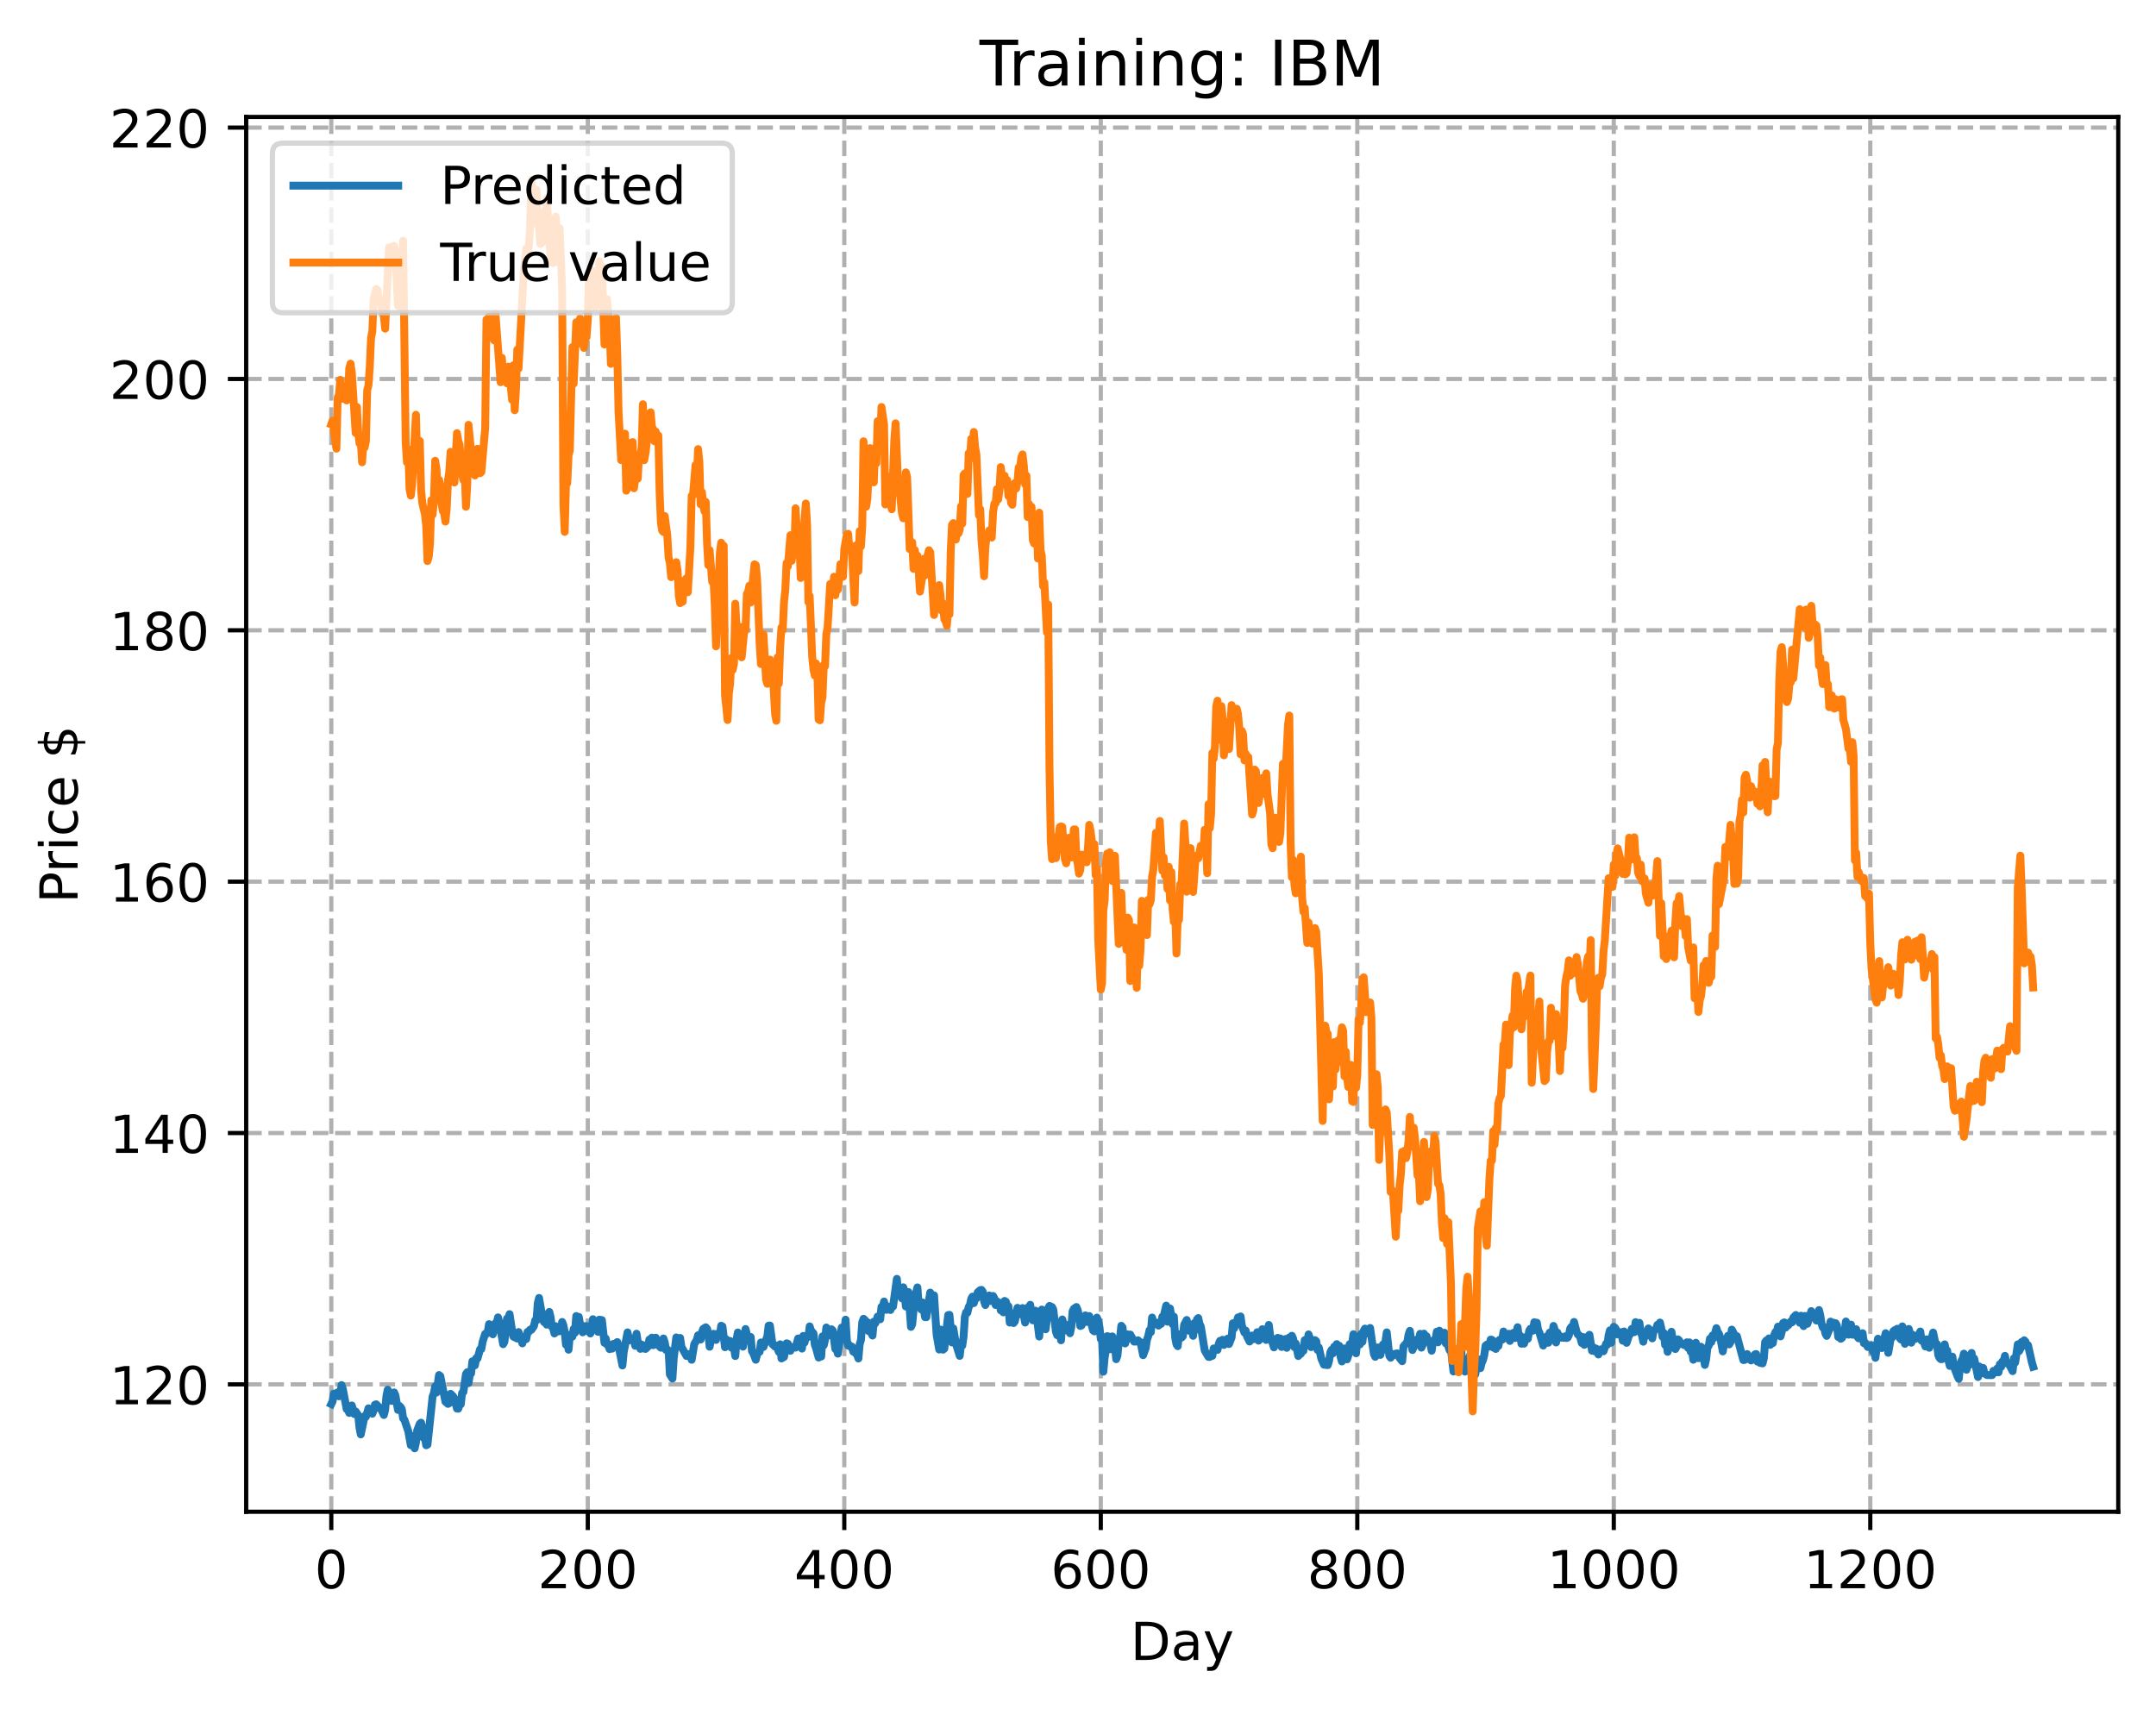 <?xml version="1.0" encoding="utf-8" standalone="no"?>
<!DOCTYPE svg PUBLIC "-//W3C//DTD SVG 1.1//EN"
  "http://www.w3.org/Graphics/SVG/1.1/DTD/svg11.dtd">
<!-- Created with matplotlib (https://matplotlib.org/) -->
<svg height="325.986pt" version="1.1" viewBox="0 0 411.286 325.986" width="411.286pt" xmlns="http://www.w3.org/2000/svg" xmlns:xlink="http://www.w3.org/1999/xlink">
 <defs>
  <style type="text/css">
*{stroke-linecap:butt;stroke-linejoin:round;}
  </style>
 </defs>
 <g id="figure_1">
  <g id="patch_1">
   <path d="M 0 325.986 
L 411.286 325.986 
L 411.286 0 
L 0 0 
z
" style="fill:#ffffff;"/>
  </g>
  <g id="axes_1">
   <g id="patch_2">
    <path d="M 46.966 288.43 
L 404.086 288.43 
L 404.086 22.318 
L 46.966 22.318 
z
" style="fill:#ffffff;"/>
   </g>
   <g id="matplotlib.axis_1">
    <g id="xtick_1">
     <g id="line2d_1">
      <path clip-path="url(#p8060f72943)" d="M 63.198 288.43 
L 63.198 22.318 
" style="fill:none;stroke:#b0b0b0;stroke-dasharray:2.96,1.28;stroke-dashoffset:0;stroke-width:0.8;"/>
     </g>
     <g id="line2d_2">
      <defs>
       <path d="M 0 0 
L 0 3.5 
" id="m25070b6bd4" style="stroke:#000000;stroke-width:0.8;"/>
      </defs>
      <g>
       <use style="stroke:#000000;stroke-width:0.8;" x="63.198" xlink:href="#m25070b6bd4" y="288.43"/>
      </g>
     </g>
     <g id="text_1">
      <!-- 0 -->
      <defs>
       <path d="M 31.781 66.406 
Q 24.172 66.406 20.328 58.906 
Q 16.5 51.422 16.5 36.375 
Q 16.5 21.391 20.328 13.891 
Q 24.172 6.391 31.781 6.391 
Q 39.453 6.391 43.281 13.891 
Q 47.125 21.391 47.125 36.375 
Q 47.125 51.422 43.281 58.906 
Q 39.453 66.406 31.781 66.406 
z
M 31.781 74.219 
Q 44.047 74.219 50.516 64.516 
Q 56.984 54.828 56.984 36.375 
Q 56.984 17.969 50.516 8.266 
Q 44.047 -1.422 31.781 -1.422 
Q 19.531 -1.422 13.062 8.266 
Q 6.594 17.969 6.594 36.375 
Q 6.594 54.828 13.062 64.516 
Q 19.531 74.219 31.781 74.219 
z
" id="DejaVuSans-48"/>
      </defs>
      <g transform="translate(60.017 303.029)scale(0.1 -0.1)">
       <use xlink:href="#DejaVuSans-48"/>
      </g>
     </g>
    </g>
    <g id="xtick_2">
     <g id="line2d_3">
      <path clip-path="url(#p8060f72943)" d="M 112.129 288.43 
L 112.129 22.318 
" style="fill:none;stroke:#b0b0b0;stroke-dasharray:2.96,1.28;stroke-dashoffset:0;stroke-width:0.8;"/>
     </g>
     <g id="line2d_4">
      <g>
       <use style="stroke:#000000;stroke-width:0.8;" x="112.129" xlink:href="#m25070b6bd4" y="288.43"/>
      </g>
     </g>
     <g id="text_2">
      <!-- 200 -->
      <defs>
       <path d="M 19.188 8.297 
L 53.609 8.297 
L 53.609 0 
L 7.328 0 
L 7.328 8.297 
Q 12.938 14.109 22.625 23.891 
Q 32.328 33.688 34.812 36.531 
Q 39.547 41.844 41.422 45.531 
Q 43.312 49.219 43.312 52.781 
Q 43.312 58.594 39.234 62.25 
Q 35.156 65.922 28.609 65.922 
Q 23.969 65.922 18.812 64.312 
Q 13.672 62.703 7.812 59.422 
L 7.812 69.391 
Q 13.766 71.781 18.938 73 
Q 24.125 74.219 28.422 74.219 
Q 39.75 74.219 46.484 68.547 
Q 53.219 62.891 53.219 53.422 
Q 53.219 48.922 51.531 44.891 
Q 49.859 40.875 45.406 35.406 
Q 44.188 33.984 37.641 27.219 
Q 31.109 20.453 19.188 8.297 
z
" id="DejaVuSans-50"/>
      </defs>
      <g transform="translate(102.585 303.029)scale(0.1 -0.1)">
       <use xlink:href="#DejaVuSans-50"/>
       <use x="63.623" xlink:href="#DejaVuSans-48"/>
       <use x="127.246" xlink:href="#DejaVuSans-48"/>
      </g>
     </g>
    </g>
    <g id="xtick_3">
     <g id="line2d_5">
      <path clip-path="url(#p8060f72943)" d="M 161.06 288.43 
L 161.06 22.318 
" style="fill:none;stroke:#b0b0b0;stroke-dasharray:2.96,1.28;stroke-dashoffset:0;stroke-width:0.8;"/>
     </g>
     <g id="line2d_6">
      <g>
       <use style="stroke:#000000;stroke-width:0.8;" x="161.06" xlink:href="#m25070b6bd4" y="288.43"/>
      </g>
     </g>
     <g id="text_3">
      <!-- 400 -->
      <defs>
       <path d="M 37.797 64.312 
L 12.891 25.391 
L 37.797 25.391 
z
M 35.203 72.906 
L 47.609 72.906 
L 47.609 25.391 
L 58.016 25.391 
L 58.016 17.188 
L 47.609 17.188 
L 47.609 0 
L 37.797 0 
L 37.797 17.188 
L 4.891 17.188 
L 4.891 26.703 
z
" id="DejaVuSans-52"/>
      </defs>
      <g transform="translate(151.516 303.029)scale(0.1 -0.1)">
       <use xlink:href="#DejaVuSans-52"/>
       <use x="63.623" xlink:href="#DejaVuSans-48"/>
       <use x="127.246" xlink:href="#DejaVuSans-48"/>
      </g>
     </g>
    </g>
    <g id="xtick_4">
     <g id="line2d_7">
      <path clip-path="url(#p8060f72943)" d="M 209.99 288.43 
L 209.99 22.318 
" style="fill:none;stroke:#b0b0b0;stroke-dasharray:2.96,1.28;stroke-dashoffset:0;stroke-width:0.8;"/>
     </g>
     <g id="line2d_8">
      <g>
       <use style="stroke:#000000;stroke-width:0.8;" x="209.99" xlink:href="#m25070b6bd4" y="288.43"/>
      </g>
     </g>
     <g id="text_4">
      <!-- 600 -->
      <defs>
       <path d="M 33.016 40.375 
Q 26.375 40.375 22.484 35.828 
Q 18.609 31.297 18.609 23.391 
Q 18.609 15.531 22.484 10.953 
Q 26.375 6.391 33.016 6.391 
Q 39.656 6.391 43.531 10.953 
Q 47.406 15.531 47.406 23.391 
Q 47.406 31.297 43.531 35.828 
Q 39.656 40.375 33.016 40.375 
z
M 52.594 71.297 
L 52.594 62.312 
Q 48.875 64.062 45.094 64.984 
Q 41.312 65.922 37.594 65.922 
Q 27.828 65.922 22.672 59.328 
Q 17.531 52.734 16.797 39.406 
Q 19.672 43.656 24.016 45.922 
Q 28.375 48.188 33.594 48.188 
Q 44.578 48.188 50.953 41.516 
Q 57.328 34.859 57.328 23.391 
Q 57.328 12.156 50.688 5.359 
Q 44.047 -1.422 33.016 -1.422 
Q 20.359 -1.422 13.672 8.266 
Q 6.984 17.969 6.984 36.375 
Q 6.984 53.656 15.188 63.938 
Q 23.391 74.219 37.203 74.219 
Q 40.922 74.219 44.703 73.484 
Q 48.484 72.75 52.594 71.297 
z
" id="DejaVuSans-54"/>
      </defs>
      <g transform="translate(200.446 303.029)scale(0.1 -0.1)">
       <use xlink:href="#DejaVuSans-54"/>
       <use x="63.623" xlink:href="#DejaVuSans-48"/>
       <use x="127.246" xlink:href="#DejaVuSans-48"/>
      </g>
     </g>
    </g>
    <g id="xtick_5">
     <g id="line2d_9">
      <path clip-path="url(#p8060f72943)" d="M 258.921 288.43 
L 258.921 22.318 
" style="fill:none;stroke:#b0b0b0;stroke-dasharray:2.96,1.28;stroke-dashoffset:0;stroke-width:0.8;"/>
     </g>
     <g id="line2d_10">
      <g>
       <use style="stroke:#000000;stroke-width:0.8;" x="258.921" xlink:href="#m25070b6bd4" y="288.43"/>
      </g>
     </g>
     <g id="text_5">
      <!-- 800 -->
      <defs>
       <path d="M 31.781 34.625 
Q 24.75 34.625 20.719 30.859 
Q 16.703 27.094 16.703 20.516 
Q 16.703 13.922 20.719 10.156 
Q 24.75 6.391 31.781 6.391 
Q 38.812 6.391 42.859 10.172 
Q 46.922 13.969 46.922 20.516 
Q 46.922 27.094 42.891 30.859 
Q 38.875 34.625 31.781 34.625 
z
M 21.922 38.812 
Q 15.578 40.375 12.031 44.719 
Q 8.5 49.078 8.5 55.328 
Q 8.5 64.062 14.719 69.141 
Q 20.953 74.219 31.781 74.219 
Q 42.672 74.219 48.875 69.141 
Q 55.078 64.062 55.078 55.328 
Q 55.078 49.078 51.531 44.719 
Q 48 40.375 41.703 38.812 
Q 48.828 37.156 52.797 32.312 
Q 56.781 27.484 56.781 20.516 
Q 56.781 9.906 50.312 4.234 
Q 43.844 -1.422 31.781 -1.422 
Q 19.734 -1.422 13.25 4.234 
Q 6.781 9.906 6.781 20.516 
Q 6.781 27.484 10.781 32.312 
Q 14.797 37.156 21.922 38.812 
z
M 18.312 54.391 
Q 18.312 48.734 21.844 45.562 
Q 25.391 42.391 31.781 42.391 
Q 38.141 42.391 41.719 45.562 
Q 45.312 48.734 45.312 54.391 
Q 45.312 60.062 41.719 63.234 
Q 38.141 66.406 31.781 66.406 
Q 25.391 66.406 21.844 63.234 
Q 18.312 60.062 18.312 54.391 
z
" id="DejaVuSans-56"/>
      </defs>
      <g transform="translate(249.377 303.029)scale(0.1 -0.1)">
       <use xlink:href="#DejaVuSans-56"/>
       <use x="63.623" xlink:href="#DejaVuSans-48"/>
       <use x="127.246" xlink:href="#DejaVuSans-48"/>
      </g>
     </g>
    </g>
    <g id="xtick_6">
     <g id="line2d_11">
      <path clip-path="url(#p8060f72943)" d="M 307.851 288.43 
L 307.851 22.318 
" style="fill:none;stroke:#b0b0b0;stroke-dasharray:2.96,1.28;stroke-dashoffset:0;stroke-width:0.8;"/>
     </g>
     <g id="line2d_12">
      <g>
       <use style="stroke:#000000;stroke-width:0.8;" x="307.851" xlink:href="#m25070b6bd4" y="288.43"/>
      </g>
     </g>
     <g id="text_6">
      <!-- 1000 -->
      <defs>
       <path d="M 12.406 8.297 
L 28.516 8.297 
L 28.516 63.922 
L 10.984 60.406 
L 10.984 69.391 
L 28.422 72.906 
L 38.281 72.906 
L 38.281 8.297 
L 54.391 8.297 
L 54.391 0 
L 12.406 0 
z
" id="DejaVuSans-49"/>
      </defs>
      <g transform="translate(295.126 303.029)scale(0.1 -0.1)">
       <use xlink:href="#DejaVuSans-49"/>
       <use x="63.623" xlink:href="#DejaVuSans-48"/>
       <use x="127.246" xlink:href="#DejaVuSans-48"/>
       <use x="190.869" xlink:href="#DejaVuSans-48"/>
      </g>
     </g>
    </g>
    <g id="xtick_7">
     <g id="line2d_13">
      <path clip-path="url(#p8060f72943)" d="M 356.782 288.43 
L 356.782 22.318 
" style="fill:none;stroke:#b0b0b0;stroke-dasharray:2.96,1.28;stroke-dashoffset:0;stroke-width:0.8;"/>
     </g>
     <g id="line2d_14">
      <g>
       <use style="stroke:#000000;stroke-width:0.8;" x="356.782" xlink:href="#m25070b6bd4" y="288.43"/>
      </g>
     </g>
     <g id="text_7">
      <!-- 1200 -->
      <g transform="translate(344.057 303.029)scale(0.1 -0.1)">
       <use xlink:href="#DejaVuSans-49"/>
       <use x="63.623" xlink:href="#DejaVuSans-50"/>
       <use x="127.246" xlink:href="#DejaVuSans-48"/>
       <use x="190.869" xlink:href="#DejaVuSans-48"/>
      </g>
     </g>
    </g>
    <g id="text_8">
     <!-- Day -->
     <defs>
      <path d="M 19.672 64.797 
L 19.672 8.109 
L 31.594 8.109 
Q 46.688 8.109 53.688 14.938 
Q 60.688 21.781 60.688 36.531 
Q 60.688 51.172 53.688 57.984 
Q 46.688 64.797 31.594 64.797 
z
M 9.812 72.906 
L 30.078 72.906 
Q 51.266 72.906 61.172 64.094 
Q 71.094 55.281 71.094 36.531 
Q 71.094 17.672 61.125 8.828 
Q 51.172 0 30.078 0 
L 9.812 0 
z
" id="DejaVuSans-68"/>
      <path d="M 34.281 27.484 
Q 23.391 27.484 19.188 25 
Q 14.984 22.516 14.984 16.5 
Q 14.984 11.719 18.141 8.906 
Q 21.297 6.109 26.703 6.109 
Q 34.188 6.109 38.703 11.406 
Q 43.219 16.703 43.219 25.484 
L 43.219 27.484 
z
M 52.203 31.203 
L 52.203 0 
L 43.219 0 
L 43.219 8.297 
Q 40.141 3.328 35.547 0.953 
Q 30.953 -1.422 24.312 -1.422 
Q 15.922 -1.422 10.953 3.297 
Q 6 8.016 6 15.922 
Q 6 25.141 12.172 29.828 
Q 18.359 34.516 30.609 34.516 
L 43.219 34.516 
L 43.219 35.406 
Q 43.219 41.609 39.141 45 
Q 35.062 48.391 27.688 48.391 
Q 23 48.391 18.547 47.266 
Q 14.109 46.141 10.016 43.891 
L 10.016 52.203 
Q 14.938 54.109 19.578 55.047 
Q 24.219 56 28.609 56 
Q 40.484 56 46.344 49.844 
Q 52.203 43.703 52.203 31.203 
z
" id="DejaVuSans-97"/>
      <path d="M 32.172 -5.078 
Q 28.375 -14.844 24.75 -17.812 
Q 21.141 -20.797 15.094 -20.797 
L 7.906 -20.797 
L 7.906 -13.281 
L 13.188 -13.281 
Q 16.891 -13.281 18.938 -11.516 
Q 21 -9.766 23.484 -3.219 
L 25.094 0.875 
L 2.984 54.688 
L 12.5 54.688 
L 29.594 11.922 
L 46.688 54.688 
L 56.203 54.688 
z
" id="DejaVuSans-121"/>
     </defs>
     <g transform="translate(215.652 316.707)scale(0.1 -0.1)">
      <use xlink:href="#DejaVuSans-68"/>
      <use x="77.002" xlink:href="#DejaVuSans-97"/>
      <use x="138.281" xlink:href="#DejaVuSans-121"/>
     </g>
    </g>
   </g>
   <g id="matplotlib.axis_2">
    <g id="ytick_1">
     <g id="line2d_15">
      <path clip-path="url(#p8060f72943)" d="M 46.966 264.13 
L 404.086 264.13 
" style="fill:none;stroke:#b0b0b0;stroke-dasharray:2.96,1.28;stroke-dashoffset:0;stroke-width:0.8;"/>
     </g>
     <g id="line2d_16">
      <defs>
       <path d="M 0 0 
L -3.5 0 
" id="m11c6eba019" style="stroke:#000000;stroke-width:0.8;"/>
      </defs>
      <g>
       <use style="stroke:#000000;stroke-width:0.8;" x="46.966" xlink:href="#m11c6eba019" y="264.13"/>
      </g>
     </g>
     <g id="text_9">
      <!-- 120 -->
      <g transform="translate(20.878 267.929)scale(0.1 -0.1)">
       <use xlink:href="#DejaVuSans-49"/>
       <use x="63.623" xlink:href="#DejaVuSans-50"/>
       <use x="127.246" xlink:href="#DejaVuSans-48"/>
      </g>
     </g>
    </g>
    <g id="ytick_2">
     <g id="line2d_17">
      <path clip-path="url(#p8060f72943)" d="M 46.966 216.173 
L 404.086 216.173 
" style="fill:none;stroke:#b0b0b0;stroke-dasharray:2.96,1.28;stroke-dashoffset:0;stroke-width:0.8;"/>
     </g>
     <g id="line2d_18">
      <g>
       <use style="stroke:#000000;stroke-width:0.8;" x="46.966" xlink:href="#m11c6eba019" y="216.173"/>
      </g>
     </g>
     <g id="text_10">
      <!-- 140 -->
      <g transform="translate(20.878 219.972)scale(0.1 -0.1)">
       <use xlink:href="#DejaVuSans-49"/>
       <use x="63.623" xlink:href="#DejaVuSans-52"/>
       <use x="127.246" xlink:href="#DejaVuSans-48"/>
      </g>
     </g>
    </g>
    <g id="ytick_3">
     <g id="line2d_19">
      <path clip-path="url(#p8060f72943)" d="M 46.966 168.215 
L 404.086 168.215 
" style="fill:none;stroke:#b0b0b0;stroke-dasharray:2.96,1.28;stroke-dashoffset:0;stroke-width:0.8;"/>
     </g>
     <g id="line2d_20">
      <g>
       <use style="stroke:#000000;stroke-width:0.8;" x="46.966" xlink:href="#m11c6eba019" y="168.215"/>
      </g>
     </g>
     <g id="text_11">
      <!-- 160 -->
      <g transform="translate(20.878 172.015)scale(0.1 -0.1)">
       <use xlink:href="#DejaVuSans-49"/>
       <use x="63.623" xlink:href="#DejaVuSans-54"/>
       <use x="127.246" xlink:href="#DejaVuSans-48"/>
      </g>
     </g>
    </g>
    <g id="ytick_4">
     <g id="line2d_21">
      <path clip-path="url(#p8060f72943)" d="M 46.966 120.258 
L 404.086 120.258 
" style="fill:none;stroke:#b0b0b0;stroke-dasharray:2.96,1.28;stroke-dashoffset:0;stroke-width:0.8;"/>
     </g>
     <g id="line2d_22">
      <g>
       <use style="stroke:#000000;stroke-width:0.8;" x="46.966" xlink:href="#m11c6eba019" y="120.258"/>
      </g>
     </g>
     <g id="text_12">
      <!-- 180 -->
      <g transform="translate(20.878 124.057)scale(0.1 -0.1)">
       <use xlink:href="#DejaVuSans-49"/>
       <use x="63.623" xlink:href="#DejaVuSans-56"/>
       <use x="127.246" xlink:href="#DejaVuSans-48"/>
      </g>
     </g>
    </g>
    <g id="ytick_5">
     <g id="line2d_23">
      <path clip-path="url(#p8060f72943)" d="M 46.966 72.3 
L 404.086 72.3 
" style="fill:none;stroke:#b0b0b0;stroke-dasharray:2.96,1.28;stroke-dashoffset:0;stroke-width:0.8;"/>
     </g>
     <g id="line2d_24">
      <g>
       <use style="stroke:#000000;stroke-width:0.8;" x="46.966" xlink:href="#m11c6eba019" y="72.3"/>
      </g>
     </g>
     <g id="text_13">
      <!-- 200 -->
      <g transform="translate(20.878 76.1)scale(0.1 -0.1)">
       <use xlink:href="#DejaVuSans-50"/>
       <use x="63.623" xlink:href="#DejaVuSans-48"/>
       <use x="127.246" xlink:href="#DejaVuSans-48"/>
      </g>
     </g>
    </g>
    <g id="ytick_6">
     <g id="line2d_25">
      <path clip-path="url(#p8060f72943)" d="M 46.966 24.343 
L 404.086 24.343 
" style="fill:none;stroke:#b0b0b0;stroke-dasharray:2.96,1.28;stroke-dashoffset:0;stroke-width:0.8;"/>
     </g>
     <g id="line2d_26">
      <g>
       <use style="stroke:#000000;stroke-width:0.8;" x="46.966" xlink:href="#m11c6eba019" y="24.343"/>
      </g>
     </g>
     <g id="text_14">
      <!-- 220 -->
      <g transform="translate(20.878 28.142)scale(0.1 -0.1)">
       <use xlink:href="#DejaVuSans-50"/>
       <use x="63.623" xlink:href="#DejaVuSans-50"/>
       <use x="127.246" xlink:href="#DejaVuSans-48"/>
      </g>
     </g>
    </g>
    <g id="text_15">
     <!-- Price $ -->
     <defs>
      <path d="M 19.672 64.797 
L 19.672 37.406 
L 32.078 37.406 
Q 38.969 37.406 42.719 40.969 
Q 46.484 44.531 46.484 51.125 
Q 46.484 57.672 42.719 61.234 
Q 38.969 64.797 32.078 64.797 
z
M 9.812 72.906 
L 32.078 72.906 
Q 44.344 72.906 50.609 67.359 
Q 56.891 61.812 56.891 51.125 
Q 56.891 40.328 50.609 34.812 
Q 44.344 29.297 32.078 29.297 
L 19.672 29.297 
L 19.672 0 
L 9.812 0 
z
" id="DejaVuSans-80"/>
      <path d="M 41.109 46.297 
Q 39.594 47.172 37.812 47.578 
Q 36.031 48 33.891 48 
Q 26.266 48 22.188 43.047 
Q 18.109 38.094 18.109 28.812 
L 18.109 0 
L 9.078 0 
L 9.078 54.688 
L 18.109 54.688 
L 18.109 46.188 
Q 20.953 51.172 25.484 53.578 
Q 30.031 56 36.531 56 
Q 37.453 56 38.578 55.875 
Q 39.703 55.766 41.062 55.516 
z
" id="DejaVuSans-114"/>
      <path d="M 9.422 54.688 
L 18.406 54.688 
L 18.406 0 
L 9.422 0 
z
M 9.422 75.984 
L 18.406 75.984 
L 18.406 64.594 
L 9.422 64.594 
z
" id="DejaVuSans-105"/>
      <path d="M 48.781 52.594 
L 48.781 44.188 
Q 44.969 46.297 41.141 47.344 
Q 37.312 48.391 33.406 48.391 
Q 24.656 48.391 19.812 42.844 
Q 14.984 37.312 14.984 27.297 
Q 14.984 17.281 19.812 11.734 
Q 24.656 6.203 33.406 6.203 
Q 37.312 6.203 41.141 7.25 
Q 44.969 8.297 48.781 10.406 
L 48.781 2.094 
Q 45.016 0.344 40.984 -0.531 
Q 36.969 -1.422 32.422 -1.422 
Q 20.062 -1.422 12.781 6.344 
Q 5.516 14.109 5.516 27.297 
Q 5.516 40.672 12.859 48.328 
Q 20.219 56 33.016 56 
Q 37.156 56 41.109 55.141 
Q 45.062 54.297 48.781 52.594 
z
" id="DejaVuSans-99"/>
      <path d="M 56.203 29.594 
L 56.203 25.203 
L 14.891 25.203 
Q 15.484 15.922 20.484 11.062 
Q 25.484 6.203 34.422 6.203 
Q 39.594 6.203 44.453 7.469 
Q 49.312 8.734 54.109 11.281 
L 54.109 2.781 
Q 49.266 0.734 44.188 -0.344 
Q 39.109 -1.422 33.891 -1.422 
Q 20.797 -1.422 13.156 6.188 
Q 5.516 13.812 5.516 26.812 
Q 5.516 40.234 12.766 48.109 
Q 20.016 56 32.328 56 
Q 43.359 56 49.781 48.891 
Q 56.203 41.797 56.203 29.594 
z
M 47.219 32.234 
Q 47.125 39.594 43.094 43.984 
Q 39.062 48.391 32.422 48.391 
Q 24.906 48.391 20.391 44.141 
Q 15.875 39.891 15.188 32.172 
z
" id="DejaVuSans-101"/>
      <path id="DejaVuSans-32"/>
      <path d="M 33.797 -14.703 
L 28.906 -14.703 
L 28.859 0 
Q 23.734 0.094 18.609 1.188 
Q 13.484 2.297 8.297 4.5 
L 8.297 13.281 
Q 13.281 10.156 18.375 8.562 
Q 23.484 6.984 28.906 6.938 
L 28.906 29.203 
Q 18.109 30.953 13.203 35.156 
Q 8.297 39.359 8.297 46.688 
Q 8.297 54.641 13.625 59.219 
Q 18.953 63.812 28.906 64.5 
L 28.906 75.984 
L 33.797 75.984 
L 33.797 64.656 
Q 38.328 64.453 42.578 63.688 
Q 46.828 62.938 50.875 61.625 
L 50.875 53.078 
Q 46.828 55.125 42.547 56.25 
Q 38.281 57.375 33.797 57.562 
L 33.797 36.719 
Q 44.875 35.016 50.094 30.609 
Q 55.328 26.219 55.328 18.609 
Q 55.328 10.359 49.781 5.594 
Q 44.234 0.828 33.797 0.094 
z
M 28.906 37.594 
L 28.906 57.625 
Q 23.25 56.984 20.266 54.391 
Q 17.281 51.812 17.281 47.516 
Q 17.281 43.312 20.031 40.969 
Q 22.797 38.625 28.906 37.594 
z
M 33.797 28.219 
L 33.797 7.078 
Q 39.984 7.906 43.141 10.594 
Q 46.297 13.281 46.297 17.672 
Q 46.297 21.969 43.281 24.5 
Q 40.281 27.047 33.797 28.219 
z
" id="DejaVuSans-36"/>
     </defs>
     <g transform="translate(14.798 172.342)rotate(-90)scale(0.1 -0.1)">
      <use xlink:href="#DejaVuSans-80"/>
      <use x="58.553" xlink:href="#DejaVuSans-114"/>
      <use x="99.666" xlink:href="#DejaVuSans-105"/>
      <use x="127.449" xlink:href="#DejaVuSans-99"/>
      <use x="182.43" xlink:href="#DejaVuSans-101"/>
      <use x="243.953" xlink:href="#DejaVuSans-32"/>
      <use x="275.74" xlink:href="#DejaVuSans-36"/>
     </g>
    </g>
   </g>
   <g id="line2d_27">
    <path clip-path="url(#p8060f72943)" d="M 63.198 267.886 
L 63.443 267.387 
L 63.688 265.892 
L 63.932 266.063 
L 64.422 265.644 
L 64.666 266.407 
L 64.911 266.065 
L 65.156 264.267 
L 65.4 264.998 
L 66.134 268.86 
L 66.379 268.992 
L 66.623 269.581 
L 67.113 268.148 
L 67.602 269.796 
L 67.847 269.298 
L 68.336 270.034 
L 68.581 272.467 
L 68.825 273.677 
L 69.559 270.177 
L 69.804 270.315 
L 70.293 268.699 
L 70.783 269.297 
L 71.027 269.732 
L 71.272 269.129 
L 71.517 268.025 
L 71.761 267.926 
L 72.74 268.958 
L 73.229 269.974 
L 73.474 268.981 
L 73.718 266.341 
L 73.963 265.146 
L 74.452 266.277 
L 74.697 267.29 
L 74.942 266.774 
L 75.186 265.664 
L 75.431 266.248 
L 75.92 269.005 
L 76.165 268.22 
L 76.41 268.449 
L 76.654 268.861 
L 76.899 270.605 
L 77.144 270.886 
L 77.878 273.053 
L 78.367 275.741 
L 78.611 273.955 
L 79.101 276.334 
L 79.345 275.233 
L 79.59 272.909 
L 80.079 271.641 
L 80.324 271.442 
L 80.569 272.393 
L 80.813 274.363 
L 81.058 274.283 
L 81.303 275.749 
L 81.547 275.627 
L 82.526 266.431 
L 82.771 265.81 
L 83.015 264.508 
L 83.26 265.691 
L 83.749 262.35 
L 83.994 262.549 
L 84.483 264.986 
L 84.972 267.435 
L 85.462 267.854 
L 85.706 267.721 
L 85.951 265.935 
L 86.44 266.411 
L 86.685 266.843 
L 87.174 268.76 
L 87.419 268.774 
L 87.664 268.026 
L 87.908 267.923 
L 88.153 265.762 
L 88.398 265.586 
L 88.887 262.165 
L 89.132 261.809 
L 89.376 263.895 
L 89.621 262.328 
L 89.866 262.046 
L 90.11 259.727 
L 90.599 260.499 
L 90.844 259.125 
L 91.089 259.194 
L 91.578 257.441 
L 91.823 257.39 
L 92.067 256.001 
L 92.557 254.482 
L 92.801 254.493 
L 93.046 254.136 
L 93.291 252.636 
L 93.78 254.226 
L 94.025 254.578 
L 94.514 252.459 
L 94.759 252.359 
L 95.003 251.345 
L 95.248 252.267 
L 95.982 256.465 
L 96.227 256.026 
L 96.716 251.581 
L 96.96 251.583 
L 97.205 250.731 
L 97.694 253.955 
L 97.939 255.023 
L 98.673 255.388 
L 98.918 254.144 
L 99.407 255.501 
L 99.652 256.309 
L 99.896 255.147 
L 100.141 255.184 
L 100.386 255.487 
L 100.63 254.119 
L 100.875 254.108 
L 101.12 253.695 
L 101.364 253.721 
L 101.854 253.003 
L 102.098 251.923 
L 102.343 251.908 
L 102.587 248.649 
L 102.832 247.639 
L 103.566 251.857 
L 103.811 252.272 
L 104.055 252.126 
L 104.3 252.742 
L 104.545 250.804 
L 104.789 250.3 
L 105.034 251.3 
L 105.279 253.147 
L 105.523 253.427 
L 105.768 254.421 
L 106.013 253.04 
L 106.257 253.844 
L 106.502 254.036 
L 106.747 253.967 
L 106.991 253.735 
L 107.236 252.218 
L 107.481 252.877 
L 107.725 254.146 
L 107.97 256.568 
L 108.215 255.522 
L 108.459 257.518 
L 108.704 254.73 
L 108.948 254.567 
L 109.193 255.026 
L 109.438 253.544 
L 109.682 254.293 
L 109.927 251.096 
L 110.172 251.902 
L 110.416 251.253 
L 110.661 252.717 
L 110.906 253.104 
L 111.15 254.202 
L 111.395 253.012 
L 111.64 253.494 
L 111.884 253.002 
L 112.129 253.999 
L 112.374 253.611 
L 112.618 254.42 
L 112.863 253.679 
L 113.108 251.692 
L 113.352 253.21 
L 113.597 253.703 
L 113.842 253.577 
L 114.086 254.114 
L 114.331 251.787 
L 114.82 251.869 
L 115.309 256.197 
L 115.554 255.397 
L 115.799 256.539 
L 116.043 256.732 
L 116.288 257.406 
L 116.533 257.004 
L 116.777 257.318 
L 117.022 256.4 
L 117.267 256.434 
L 117.756 256.057 
L 118.001 256.814 
L 118.735 260.528 
L 118.979 257.991 
L 119.713 254.211 
L 119.958 255.755 
L 120.447 255.314 
L 120.692 255.796 
L 120.936 255.798 
L 121.181 256.773 
L 121.426 254.459 
L 121.67 256.078 
L 121.915 256.268 
L 122.16 257.356 
L 122.404 256.541 
L 122.649 256.663 
L 122.894 257.312 
L 123.138 257.368 
L 123.628 256.903 
L 123.872 255.57 
L 124.117 255.949 
L 124.362 255.213 
L 124.606 256.654 
L 125.096 255.224 
L 125.34 256.526 
L 125.585 256.673 
L 126.074 257.138 
L 126.319 257.104 
L 126.563 255.376 
L 126.808 256.109 
L 127.053 257.563 
L 127.297 257.475 
L 127.542 257.661 
L 127.787 262.235 
L 128.276 263.018 
L 128.521 259.152 
L 129.01 255.169 
L 129.499 255.929 
L 129.744 255.268 
L 129.989 256.968 
L 130.967 258.721 
L 131.212 258.345 
L 131.457 258.579 
L 131.701 258.585 
L 131.946 259.443 
L 132.435 256.456 
L 132.924 255.636 
L 133.169 254.76 
L 133.414 254.826 
L 133.658 255.571 
L 133.903 254.193 
L 134.148 253.541 
L 134.637 253.235 
L 134.882 253.515 
L 135.126 254.585 
L 135.371 256.951 
L 135.616 255.786 
L 135.86 255.627 
L 136.105 254.481 
L 136.35 254.539 
L 136.594 255.652 
L 136.839 254.49 
L 137.084 254.746 
L 137.328 254.814 
L 137.573 252.942 
L 137.818 253.075 
L 138.307 257.046 
L 138.551 255.543 
L 138.796 255.864 
L 139.041 256.515 
L 139.285 255.854 
L 139.53 257.124 
L 140.019 257.188 
L 140.264 258.727 
L 140.509 255.545 
L 140.753 254.228 
L 140.998 255.553 
L 141.243 254.86 
L 141.487 255.32 
L 141.732 256.936 
L 142.221 253.569 
L 142.711 255.473 
L 143.2 255.08 
L 143.445 257.788 
L 143.689 258.167 
L 144.178 259.438 
L 144.423 258.419 
L 144.668 258.061 
L 144.912 257.914 
L 145.157 256.133 
L 145.646 256.989 
L 146.38 254.96 
L 146.625 252.93 
L 146.87 252.901 
L 147.359 256.476 
L 147.848 256.93 
L 148.093 256.732 
L 148.582 257.946 
L 148.827 256.483 
L 149.072 259.187 
L 149.561 258.901 
L 150.05 256.294 
L 150.295 256.375 
L 150.539 256.868 
L 150.784 257.723 
L 151.029 257.109 
L 151.273 257.11 
L 151.518 256.943 
L 151.763 257.123 
L 152.252 255.37 
L 152.497 255.385 
L 152.741 255.606 
L 152.986 257.308 
L 153.231 254.886 
L 153.475 256.163 
L 153.72 255.145 
L 153.965 254.806 
L 154.209 255.072 
L 154.454 253.068 
L 154.699 253.852 
L 155.188 254.413 
L 155.433 256.554 
L 155.677 257.254 
L 156.166 259.015 
L 156.411 257.674 
L 156.656 258.826 
L 156.9 254.967 
L 157.145 256.668 
L 157.39 255.614 
L 157.634 253.279 
L 157.879 254.758 
L 158.124 254.768 
L 158.613 253.621 
L 158.858 253.85 
L 159.347 257.366 
L 159.592 257.332 
L 159.836 258.273 
L 160.326 254.569 
L 160.57 253.286 
L 160.815 253.983 
L 161.06 253.952 
L 161.304 251.786 
L 161.549 255.749 
L 161.794 256.743 
L 162.038 256.653 
L 162.283 256.973 
L 162.527 256.931 
L 162.772 257.891 
L 163.017 257.463 
L 163.261 258.247 
L 163.506 258.459 
L 163.751 259.194 
L 163.995 256.461 
L 164.24 255.667 
L 164.485 252.274 
L 164.729 251.614 
L 164.974 251.835 
L 165.219 253.712 
L 165.463 252.259 
L 165.708 253.968 
L 165.953 252.851 
L 166.197 254.309 
L 166.442 254.816 
L 166.687 252.168 
L 166.931 252.535 
L 167.176 251.995 
L 167.421 251.186 
L 167.665 251.596 
L 167.91 251.711 
L 168.154 249.34 
L 168.399 249.385 
L 168.644 248.32 
L 168.888 249.866 
L 169.133 249.909 
L 169.378 249.271 
L 169.867 249.943 
L 170.112 249.181 
L 170.356 249.291 
L 171.09 243.998 
L 171.335 246.628 
L 171.58 246.851 
L 171.824 246.437 
L 172.069 247.728 
L 172.314 245.609 
L 172.558 246.339 
L 172.803 249.281 
L 173.048 247.359 
L 173.292 246.515 
L 173.782 253.16 
L 174.026 252.636 
L 174.515 247.303 
L 174.76 246.633 
L 175.005 245.627 
L 175.249 248.8 
L 175.739 249.825 
L 175.983 248.498 
L 176.473 251.311 
L 176.717 251.309 
L 177.451 246.613 
L 177.941 248.034 
L 178.185 247.144 
L 178.675 254.681 
L 179.164 257.482 
L 179.409 253.665 
L 179.898 257.51 
L 180.142 257.314 
L 180.876 250.911 
L 181.121 250.864 
L 181.61 256.137 
L 181.855 253.445 
L 182.344 256.363 
L 183.078 258.695 
L 183.323 256.511 
L 183.568 256.731 
L 183.812 255.079 
L 184.057 251.241 
L 184.302 250.38 
L 184.546 250.453 
L 184.791 249.362 
L 185.036 248.964 
L 185.28 247.786 
L 185.525 247.385 
L 185.77 248.625 
L 186.014 247.827 
L 186.259 247.723 
L 186.503 246.576 
L 186.993 246.151 
L 187.237 246.103 
L 187.482 246.456 
L 187.727 248.254 
L 187.971 248.991 
L 188.216 247.916 
L 188.461 248.238 
L 188.705 247.164 
L 188.95 248.241 
L 189.195 247.871 
L 189.439 247.26 
L 189.684 247.703 
L 189.929 248.986 
L 190.173 248.285 
L 190.418 248.535 
L 190.663 248.555 
L 190.907 250.009 
L 191.152 248.655 
L 191.397 250.387 
L 191.641 248.21 
L 191.886 248.353 
L 192.13 249.129 
L 192.375 249.23 
L 192.62 252.342 
L 192.864 250.51 
L 193.354 252.427 
L 193.598 252.11 
L 194.088 249.527 
L 194.332 249.889 
L 194.577 250.741 
L 195.066 249.572 
L 195.556 252.339 
L 195.8 250.004 
L 196.045 249.48 
L 196.29 249.561 
L 196.534 248.944 
L 196.779 251.154 
L 197.024 251.911 
L 197.268 250.161 
L 197.513 250.062 
L 197.758 251.002 
L 198.247 255.003 
L 198.491 251.406 
L 198.736 249.858 
L 198.981 251.313 
L 199.225 252.095 
L 199.47 253.623 
L 199.959 249.567 
L 200.204 249.155 
L 200.693 249.384 
L 200.938 249.889 
L 201.427 254.072 
L 201.672 254.742 
L 201.917 254.836 
L 202.161 253.786 
L 202.406 255.72 
L 202.651 251.743 
L 202.895 252.75 
L 203.14 252.718 
L 203.385 253.83 
L 203.629 252.792 
L 203.874 253.258 
L 204.118 254.377 
L 204.363 253.196 
L 204.608 250.187 
L 204.852 249.708 
L 205.342 249.367 
L 205.586 249.965 
L 205.831 251.103 
L 206.076 252.989 
L 206.32 252.896 
L 206.565 251.436 
L 206.81 252.317 
L 207.054 250.967 
L 207.299 252.079 
L 207.544 252.226 
L 207.788 251.092 
L 208.522 253.836 
L 208.767 254.023 
L 209.256 251.393 
L 209.501 252.002 
L 209.746 253.292 
L 209.99 255.479 
L 210.235 255.543 
L 210.479 261.711 
L 210.724 259.032 
L 210.969 257.671 
L 211.213 254.929 
L 211.458 254.99 
L 211.947 257.435 
L 212.192 254.976 
L 212.437 256.192 
L 212.681 256.567 
L 212.926 259.324 
L 213.171 258.636 
L 213.415 256.122 
L 213.66 255.321 
L 213.905 252.953 
L 214.149 253.267 
L 214.394 256.082 
L 214.639 256.323 
L 215.128 254.597 
L 215.373 255.352 
L 215.617 254.628 
L 216.351 255.974 
L 216.84 255.939 
L 217.085 255.716 
L 217.33 256.117 
L 217.574 256.079 
L 218.064 258.561 
L 218.553 257.234 
L 218.798 255.6 
L 219.042 254.924 
L 219.287 253.793 
L 219.532 254.17 
L 219.776 251.374 
L 220.021 252.357 
L 220.266 252.233 
L 220.51 252.605 
L 220.755 252.592 
L 221 252.921 
L 221.244 252.251 
L 221.489 252.594 
L 221.734 251.215 
L 221.978 251.178 
L 222.467 249.1 
L 222.712 252.17 
L 223.201 249.654 
L 223.691 252.653 
L 223.935 251.209 
L 224.18 255.189 
L 224.425 256.478 
L 224.669 256.842 
L 224.914 254.583 
L 225.159 254.777 
L 225.403 255.206 
L 225.648 254.949 
L 225.893 252.759 
L 226.382 251.844 
L 226.871 253.902 
L 227.116 253.05 
L 227.361 253.628 
L 227.605 254.876 
L 227.85 252.423 
L 228.094 253.733 
L 228.339 251.732 
L 228.584 251.473 
L 228.828 252.593 
L 229.073 253.094 
L 229.807 257.636 
L 230.296 258.486 
L 230.541 258.895 
L 230.786 258.894 
L 231.03 258.586 
L 231.275 258.688 
L 231.52 257.273 
L 231.764 257.634 
L 232.009 257.387 
L 232.254 257.552 
L 232.498 256.364 
L 232.743 255.816 
L 232.988 255.984 
L 233.232 255.617 
L 233.477 256.606 
L 233.722 256.396 
L 234.211 255.398 
L 234.455 256.43 
L 234.945 255.183 
L 235.189 252.465 
L 235.434 253.446 
L 235.679 252.499 
L 235.923 252.196 
L 236.168 251.353 
L 236.413 252.636 
L 236.657 251.166 
L 236.902 252.925 
L 237.391 254.248 
L 237.636 253.87 
L 237.881 254.974 
L 238.37 255.96 
L 238.859 254.807 
L 239.104 255.518 
L 239.349 254.76 
L 239.593 254.803 
L 239.838 254.177 
L 240.082 255.79 
L 240.327 255.583 
L 240.816 253.596 
L 241.306 255.061 
L 241.55 255.654 
L 242.04 252.789 
L 242.284 254.707 
L 243.018 257.075 
L 243.263 256.124 
L 243.508 255.801 
L 243.752 255.251 
L 243.997 255.944 
L 244.242 255.367 
L 244.486 256.998 
L 244.731 256.058 
L 244.976 255.856 
L 245.22 255.473 
L 245.465 257.159 
L 245.954 255.179 
L 246.199 256.359 
L 246.443 254.854 
L 246.688 255.409 
L 246.933 257.033 
L 247.177 256.32 
L 247.667 258.723 
L 247.911 258.405 
L 248.156 258.293 
L 248.401 257.712 
L 248.645 257.728 
L 248.89 255.692 
L 249.135 255.975 
L 249.379 256.08 
L 249.624 254.593 
L 249.869 255.295 
L 250.113 257.022 
L 250.358 256.233 
L 250.603 256.496 
L 250.847 255.689 
L 251.092 255.9 
L 251.337 257.557 
L 251.581 257.094 
L 252.07 259.247 
L 252.56 260.375 
L 253.294 260.456 
L 253.538 259.643 
L 253.783 258.003 
L 254.028 257.536 
L 254.272 258.21 
L 254.517 256.945 
L 254.762 256.963 
L 255.006 256.443 
L 255.251 256.856 
L 255.496 256.771 
L 255.74 258.887 
L 255.985 259.762 
L 256.474 257.279 
L 256.964 259.357 
L 257.208 258.636 
L 257.453 256.477 
L 257.697 257.895 
L 258.187 254.562 
L 258.431 257.461 
L 258.676 258.2 
L 258.921 255.914 
L 259.165 255.254 
L 259.41 256.512 
L 259.655 254.478 
L 259.899 256.014 
L 260.144 253.921 
L 260.389 253.491 
L 260.633 254.427 
L 260.878 253.989 
L 261.123 253.842 
L 261.367 253.371 
L 261.857 256.799 
L 262.101 258.364 
L 262.346 258.874 
L 262.835 257.082 
L 263.325 258.507 
L 263.814 256.524 
L 264.058 257.46 
L 264.548 254.203 
L 265.037 258.686 
L 265.282 259.046 
L 265.526 258.535 
L 265.771 258.595 
L 266.016 258.316 
L 266.505 258.214 
L 266.75 258.504 
L 266.994 259.109 
L 267.484 259.71 
L 267.728 256.888 
L 268.462 256.047 
L 268.707 254.617 
L 268.952 253.912 
L 269.441 257.576 
L 269.685 257.007 
L 269.93 256.122 
L 270.419 255.509 
L 270.664 255.862 
L 270.909 254.483 
L 271.153 257.125 
L 271.398 256.583 
L 271.643 254.454 
L 271.887 255.918 
L 272.132 254.933 
L 272.377 256.008 
L 272.621 255.979 
L 272.866 256.405 
L 273.111 257.715 
L 273.355 255.938 
L 273.6 255.616 
L 273.845 255.586 
L 274.089 254.071 
L 274.334 256.109 
L 274.579 253.884 
L 274.823 255.254 
L 275.068 254.41 
L 275.313 254.904 
L 275.557 254.274 
L 275.802 256.306 
L 276.046 255.372 
L 276.291 256.888 
L 276.536 257.619 
L 276.78 257.384 
L 277.27 261.672 
L 277.514 260.481 
L 277.759 258.222 
L 278.004 257.894 
L 278.493 258.513 
L 278.738 257.369 
L 278.982 260.641 
L 279.472 261.696 
L 279.716 259.311 
L 279.961 259.284 
L 280.206 260.508 
L 280.45 258.507 
L 280.695 258.315 
L 280.94 261.731 
L 281.184 262.48 
L 281.429 262.229 
L 281.918 259.325 
L 282.163 260.868 
L 282.407 261.039 
L 282.652 260.023 
L 282.897 259.491 
L 283.141 258.562 
L 283.386 256.755 
L 283.631 256.549 
L 283.875 256.977 
L 284.12 256.567 
L 284.365 255.584 
L 284.609 255.635 
L 284.854 257.12 
L 285.099 256.546 
L 285.343 257.372 
L 285.588 255.951 
L 285.833 256.822 
L 286.077 255.619 
L 286.567 255.598 
L 286.811 254.039 
L 287.056 255.341 
L 287.301 255.028 
L 287.545 255.204 
L 287.79 254.483 
L 288.034 255.841 
L 288.279 254.523 
L 288.768 254.277 
L 289.013 255.296 
L 289.258 254.464 
L 289.502 253.221 
L 289.747 255.316 
L 289.992 254.829 
L 290.236 256.383 
L 290.481 255.129 
L 290.726 256.366 
L 291.215 255.042 
L 291.46 255.429 
L 291.704 253.919 
L 291.949 253.516 
L 292.194 253.946 
L 292.438 253.87 
L 292.683 252.272 
L 292.928 253.11 
L 293.172 252.355 
L 293.417 253.777 
L 293.661 254.241 
L 294.395 256.728 
L 294.64 255.538 
L 294.885 255.829 
L 295.129 254.911 
L 295.374 256.19 
L 295.619 254.261 
L 295.863 254.614 
L 296.108 254.522 
L 296.353 252.979 
L 296.597 253.745 
L 296.842 256.141 
L 297.087 254.244 
L 297.331 254.852 
L 297.576 254.899 
L 297.821 255.234 
L 298.065 255.115 
L 298.31 255.263 
L 298.555 254.966 
L 298.799 255.289 
L 299.044 255.217 
L 299.289 254.756 
L 299.533 253.477 
L 299.778 253.139 
L 300.022 253.412 
L 300.267 252.218 
L 300.756 254.126 
L 301.001 254.63 
L 301.246 254.75 
L 301.49 255.291 
L 301.735 256.231 
L 301.98 255.094 
L 302.224 256.589 
L 302.469 256.154 
L 302.714 255.092 
L 302.958 255.016 
L 303.203 254.663 
L 303.692 257.706 
L 303.937 257.052 
L 304.182 257.816 
L 304.426 257.278 
L 304.671 257.443 
L 304.916 258.434 
L 305.405 257.444 
L 305.649 257.723 
L 305.894 257.815 
L 306.383 256.378 
L 306.628 256.552 
L 306.873 254.732 
L 307.117 253.822 
L 307.362 256.188 
L 307.607 254.148 
L 307.851 253.141 
L 308.096 253.328 
L 308.341 253.741 
L 308.585 254.608 
L 308.83 254.256 
L 309.075 254.495 
L 309.319 254.165 
L 309.564 255.802 
L 309.809 254.03 
L 310.053 254.586 
L 310.298 256.209 
L 310.787 254.694 
L 311.032 254.492 
L 311.277 253.545 
L 311.766 254.17 
L 312.01 252.252 
L 312.255 253.646 
L 312.5 253.838 
L 312.744 252.39 
L 312.989 254.214 
L 313.234 254.773 
L 313.478 255.994 
L 313.723 254.526 
L 313.968 254.888 
L 314.457 253.449 
L 314.946 254.364 
L 315.191 255.357 
L 315.436 253.981 
L 315.925 253.514 
L 316.17 252.772 
L 316.414 253.549 
L 316.659 252.331 
L 316.904 253.375 
L 317.148 255.042 
L 317.393 254.323 
L 317.637 256.598 
L 317.882 255.896 
L 318.127 257.926 
L 318.371 256.886 
L 318.616 254.632 
L 318.861 254.09 
L 319.35 257.17 
L 319.595 257.391 
L 319.839 256.932 
L 320.084 255.542 
L 320.329 255.755 
L 320.573 256.441 
L 321.063 256.399 
L 321.307 256.652 
L 321.797 256.102 
L 322.041 257.197 
L 322.286 256.121 
L 322.531 257.915 
L 322.775 257.54 
L 323.02 259.432 
L 323.265 257.245 
L 323.509 256.187 
L 323.998 259.136 
L 324.243 259.087 
L 324.488 256.939 
L 324.732 257.347 
L 325.222 260.416 
L 325.466 259.35 
L 325.711 257.121 
L 325.956 256.764 
L 326.2 255.403 
L 326.445 256.078 
L 326.69 254.796 
L 326.934 255.3 
L 327.424 253.405 
L 327.668 254.15 
L 327.913 254.471 
L 328.158 255.166 
L 328.647 257.847 
L 328.892 256.475 
L 329.136 256.136 
L 329.381 256.155 
L 329.625 254.856 
L 329.87 256.5 
L 330.115 256.096 
L 330.359 253.678 
L 331.093 255.058 
L 331.338 254.925 
L 332.561 259.489 
L 332.806 259.474 
L 333.051 259.267 
L 333.295 258.345 
L 333.54 259.008 
L 333.785 259.033 
L 334.029 259.565 
L 334.519 259.17 
L 334.763 258.419 
L 335.008 258.337 
L 335.252 259.787 
L 335.497 259.672 
L 335.742 260.029 
L 336.231 260.125 
L 336.476 259.156 
L 336.72 256.078 
L 336.965 255.748 
L 337.21 256.405 
L 337.454 255.359 
L 337.699 256.599 
L 337.944 256.124 
L 338.188 256.259 
L 338.433 254.782 
L 338.678 254.162 
L 338.922 254.25 
L 339.167 253.116 
L 339.412 254.578 
L 339.656 254.977 
L 339.901 254.069 
L 340.146 252.42 
L 340.39 252.3 
L 340.635 253.301 
L 340.88 252.938 
L 341.124 252.868 
L 341.613 252.121 
L 341.858 252.296 
L 342.103 251.388 
L 342.592 250.892 
L 343.326 252.382 
L 343.571 251.032 
L 344.06 253.015 
L 344.305 251.073 
L 344.549 251.117 
L 344.794 252.567 
L 345.528 250.151 
L 346.017 251.39 
L 346.262 250.963 
L 346.507 251.959 
L 346.751 251.303 
L 346.996 249.948 
L 347.24 250.941 
L 347.485 252.551 
L 347.73 253.28 
L 347.974 253.221 
L 348.219 254.428 
L 348.464 254.882 
L 348.953 253.669 
L 349.198 252.155 
L 349.442 253.231 
L 349.687 252.338 
L 349.932 252.853 
L 350.176 252.456 
L 350.421 252.894 
L 350.666 255.091 
L 350.91 254.699 
L 351.155 255.434 
L 351.4 255.256 
L 351.889 254.082 
L 352.134 252.134 
L 352.378 252.854 
L 352.623 254.65 
L 352.868 253.216 
L 353.112 252.729 
L 353.357 254.653 
L 353.601 254.63 
L 353.846 254.337 
L 354.091 253.601 
L 354.335 255.073 
L 354.58 255.354 
L 354.825 255.068 
L 355.069 254.5 
L 355.314 254.364 
L 355.559 256.275 
L 355.803 256.166 
L 356.293 256.992 
L 356.782 256.94 
L 357.027 256.675 
L 357.271 257.852 
L 357.516 257.684 
L 357.761 259.061 
L 358.25 255.413 
L 358.495 255.665 
L 358.984 257.199 
L 359.718 254.367 
L 359.962 255.233 
L 360.207 258.116 
L 360.696 255.276 
L 360.941 255.211 
L 361.186 253.982 
L 361.43 253.785 
L 361.675 254.437 
L 361.92 253.513 
L 362.409 255.317 
L 362.654 255.578 
L 362.898 253.063 
L 363.388 256.394 
L 363.877 254.127 
L 364.122 253.553 
L 364.366 254.446 
L 364.611 256.181 
L 364.856 254.666 
L 365.1 254.852 
L 365.345 255.468 
L 365.589 255.351 
L 365.834 254.809 
L 366.079 254.558 
L 366.323 254.042 
L 366.568 255.789 
L 366.813 255.55 
L 367.302 256.908 
L 367.547 255.531 
L 367.791 256.681 
L 368.036 257.147 
L 368.77 254.242 
L 369.259 256.567 
L 369.504 256.447 
L 369.749 258.536 
L 369.993 259.097 
L 370.238 259.325 
L 370.483 259.314 
L 370.972 256.494 
L 371.216 257.648 
L 371.461 257.692 
L 371.706 259.635 
L 371.95 260.609 
L 372.195 258.956 
L 372.44 258.838 
L 372.684 260.624 
L 373.418 262.555 
L 373.663 263.077 
L 373.908 260.457 
L 374.152 259.65 
L 374.397 259.274 
L 374.642 258.269 
L 374.886 260.458 
L 375.131 261.349 
L 375.376 260.383 
L 375.62 260.462 
L 375.865 258.846 
L 376.11 258.129 
L 376.354 259.909 
L 376.599 259.195 
L 377.333 262.729 
L 377.577 260.722 
L 377.822 261.873 
L 378.067 262.029 
L 378.311 260.991 
L 378.556 262.03 
L 379.045 262.35 
L 380.024 262.365 
L 380.269 261.551 
L 380.758 261.825 
L 381.003 261.089 
L 381.247 261.828 
L 381.492 260.289 
L 381.737 260.808 
L 381.981 259.76 
L 382.226 259.739 
L 382.471 258.684 
L 382.715 260.101 
L 382.96 259.98 
L 383.204 260.187 
L 383.938 261.608 
L 384.183 259.161 
L 384.428 259.955 
L 384.917 256.492 
L 385.162 257.802 
L 385.406 257.361 
L 385.651 256.044 
L 385.896 256.822 
L 386.14 255.719 
L 386.385 255.981 
L 386.63 256.795 
L 386.874 256.655 
L 387.608 259.934 
L 387.853 260.763 
L 387.853 260.763 
" style="fill:none;stroke:#1f77b4;stroke-linecap:square;stroke-width:1.5;"/>
   </g>
   <g id="line2d_28">
    <path clip-path="url(#p8060f72943)" d="M 63.198 80.957 
L 63.443 80.261 
L 64.177 85.609 
L 64.422 75.849 
L 64.666 75.274 
L 64.911 72.468 
L 65.4 76.089 
L 65.645 74.003 
L 65.89 74.674 
L 66.134 76.401 
L 66.379 76.137 
L 66.623 70.286 
L 66.868 69.375 
L 67.113 71.102 
L 67.847 82.611 
L 68.091 77.648 
L 68.336 82.635 
L 68.581 84.602 
L 68.825 84.098 
L 69.07 88.198 
L 69.315 84.65 
L 69.559 85.393 
L 69.804 84.194 
L 70.049 74.459 
L 70.293 73.499 
L 70.538 70.022 
L 70.783 64.459 
L 71.027 63.261 
L 71.272 57.05 
L 71.761 55.156 
L 72.006 55.348 
L 72.251 56.882 
L 72.74 57.961 
L 72.984 59.616 
L 73.229 60.359 
L 73.474 62.709 
L 74.208 47.195 
L 74.452 48.705 
L 74.697 47.099 
L 74.942 47.387 
L 75.186 46.907 
L 75.431 48.753 
L 75.92 58.345 
L 76.165 58.489 
L 76.899 45.924 
L 77.388 84.386 
L 77.633 88.222 
L 77.878 85.729 
L 78.122 93.282 
L 78.367 94.553 
L 78.611 92.443 
L 79.345 79.134 
L 79.59 88.054 
L 80.079 84.122 
L 80.324 93.498 
L 80.569 96.039 
L 81.058 98.078 
L 81.303 100.308 
L 81.547 107.046 
L 81.792 106.23 
L 82.037 103.617 
L 82.281 95.44 
L 82.526 98.197 
L 82.771 95.584 
L 83.015 87.911 
L 83.26 89.373 
L 83.505 93.33 
L 83.749 91.531 
L 83.994 92.61 
L 84.239 96.111 
L 84.483 97.526 
L 84.728 97.814 
L 84.972 99.516 
L 85.217 96.999 
L 85.462 91.603 
L 85.706 89.997 
L 85.951 86.208 
L 86.44 91.507 
L 86.685 92.059 
L 87.174 82.635 
L 87.419 84.098 
L 87.664 84.841 
L 88.153 90.524 
L 88.398 91.603 
L 88.642 89.781 
L 88.887 96.687 
L 89.132 92.562 
L 89.376 81.053 
L 90.11 88.75 
L 90.355 89.397 
L 90.599 90.716 
L 90.844 89.373 
L 91.089 85.609 
L 91.333 89.997 
L 91.578 90.285 
L 91.823 90.069 
L 92.557 81.7 
L 92.801 60.983 
L 93.046 61.702 
L 93.291 60.383 
L 93.535 60.479 
L 93.78 62.949 
L 94.269 64.939 
L 94.514 59.88 
L 95.493 72.924 
L 95.737 68.272 
L 95.982 71.917 
L 96.227 72.205 
L 96.471 72.085 
L 96.716 73.14 
L 96.96 69.951 
L 97.205 71.533 
L 97.694 76.305 
L 97.939 69.687 
L 98.184 78.271 
L 98.428 74.363 
L 98.673 66.713 
L 98.918 70.31 
L 99.896 52.206 
L 100.386 47.411 
L 100.63 48.13 
L 100.875 47.003 
L 101.12 43.382 
L 101.364 34.414 
L 101.609 36.524 
L 101.854 40.625 
L 102.098 40.073 
L 102.343 36.189 
L 102.587 42.903 
L 102.832 43.334 
L 103.077 46.547 
L 103.321 42.663 
L 103.566 46.188 
L 103.811 40.409 
L 104.055 42.615 
L 104.3 37.867 
L 105.034 49.737 
L 105.523 50.192 
L 105.768 43.526 
L 106.013 41.32 
L 106.502 50.096 
L 106.747 43.526 
L 107.236 55.156 
L 107.481 96.279 
L 107.725 101.483 
L 107.97 92.419 
L 108.215 92.179 
L 108.459 86.808 
L 108.704 85.944 
L 109.193 66.21 
L 109.438 73.188 
L 109.927 61.486 
L 110.172 65.634 
L 110.661 60.743 
L 110.906 64.531 
L 111.15 61.582 
L 111.395 66.378 
L 111.64 64.603 
L 111.884 64.34 
L 112.129 61.054 
L 112.374 52.062 
L 112.618 54.077 
L 112.863 51.559 
L 113.108 55.539 
L 113.352 57.53 
L 113.597 58.585 
L 113.842 53.645 
L 114.086 53.309 
L 114.331 49.856 
L 114.575 53.07 
L 114.82 50.84 
L 115.309 65.73 
L 115.554 63.189 
L 115.799 57.074 
L 116.288 62.757 
L 116.533 69.423 
L 116.777 63.261 
L 117.022 67.025 
L 117.267 65.011 
L 117.511 60.623 
L 117.756 67.649 
L 118.001 78.655 
L 118.49 87.791 
L 118.735 84.338 
L 118.979 84.626 
L 119.224 82.731 
L 119.469 93.618 
L 119.958 92.682 
L 120.447 84.458 
L 120.692 84.338 
L 120.936 93.162 
L 121.426 89.565 
L 121.67 91.316 
L 121.915 86.688 
L 122.16 87.047 
L 122.404 85.369 
L 122.649 77.12 
L 122.894 87.791 
L 123.138 86.472 
L 123.383 84.338 
L 123.628 80.429 
L 123.872 78.967 
L 124.117 78.655 
L 124.362 81.388 
L 124.606 81.868 
L 124.851 84.194 
L 125.096 82.348 
L 125.34 83.906 
L 125.585 83.091 
L 125.83 93.905 
L 126.074 99.732 
L 126.319 101.243 
L 126.563 101.507 
L 126.808 98.461 
L 127.297 102.202 
L 127.542 106.374 
L 127.787 107.453 
L 128.031 110.115 
L 129.01 107.261 
L 129.255 108.892 
L 129.499 113.688 
L 129.744 115.078 
L 129.989 113.928 
L 130.233 114.815 
L 130.478 110.762 
L 130.723 112.753 
L 130.967 110.307 
L 131.212 112.992 
L 131.701 104.432 
L 131.946 94.601 
L 132.191 94.529 
L 132.68 88.726 
L 132.924 91.1 
L 133.169 85.681 
L 133.414 88.15 
L 133.658 96.231 
L 133.903 93.905 
L 134.148 96.351 
L 134.392 97.55 
L 134.637 95.752 
L 134.882 103.665 
L 135.126 107.837 
L 135.371 104.959 
L 135.86 111.002 
L 136.105 110.427 
L 136.35 115.438 
L 136.594 123.327 
L 137.328 105.487 
L 137.573 103.545 
L 137.818 109.084 
L 138.062 104.12 
L 138.307 132.655 
L 138.796 137.379 
L 139.041 132.319 
L 139.285 130.401 
L 139.53 125.533 
L 139.775 127.811 
L 140.019 126.612 
L 140.264 115.174 
L 140.509 119.898 
L 140.753 122.152 
L 140.998 122.104 
L 141.243 119.61 
L 141.487 125.413 
L 141.977 120.258 
L 142.221 120.282 
L 142.466 113.352 
L 142.711 112.896 
L 142.955 111.745 
L 143.2 114.959 
L 143.934 107.669 
L 144.178 107.813 
L 144.423 110.355 
L 144.912 122.8 
L 145.157 126.708 
L 145.402 122.728 
L 145.646 121.025 
L 146.136 129.658 
L 146.38 130.473 
L 146.625 129.658 
L 146.87 125.845 
L 147.114 126.348 
L 147.359 127.164 
L 147.848 136.156 
L 148.093 137.523 
L 148.338 125.413 
L 148.582 130.425 
L 148.827 123.375 
L 149.072 119.73 
L 149.316 120.21 
L 149.561 114.911 
L 149.806 112.537 
L 150.05 107.429 
L 150.295 108.077 
L 150.784 102.106 
L 151.029 106.998 
L 151.273 104.336 
L 151.518 105.871 
L 151.763 96.975 
L 152.007 101.147 
L 152.252 102.562 
L 152.497 102.849 
L 152.741 110.283 
L 153.475 99.253 
L 153.72 96.063 
L 153.965 100.044 
L 154.209 114.863 
L 154.454 113.712 
L 154.943 125.293 
L 155.188 127.811 
L 155.433 128.89 
L 155.677 126.588 
L 155.922 128.219 
L 156.166 137.283 
L 156.411 137.427 
L 156.656 134.07 
L 156.9 133.039 
L 157.145 126.852 
L 157.39 127.116 
L 157.634 120.977 
L 157.879 119.682 
L 158.368 111.41 
L 158.613 112.609 
L 158.858 113.184 
L 159.102 110.043 
L 159.347 113.568 
L 159.592 111.985 
L 159.836 112.513 
L 160.081 110.523 
L 160.326 107.621 
L 160.57 107.861 
L 160.815 110.043 
L 161.06 104.816 
L 161.549 101.938 
L 161.794 101.842 
L 162.038 104.935 
L 162.283 104.048 
L 162.527 105.343 
L 163.017 114.959 
L 163.261 106.326 
L 163.506 103.928 
L 163.751 108.964 
L 163.995 101.315 
L 164.24 104.264 
L 164.485 100.475 
L 164.729 84.194 
L 165.219 96.687 
L 165.463 95.2 
L 165.953 85.489 
L 166.687 92.035 
L 166.931 85.441 
L 167.176 88.39 
L 167.421 80.357 
L 167.665 82.659 
L 167.91 83.834 
L 168.154 77.648 
L 168.644 80.933 
L 168.888 96.255 
L 169.133 90.836 
L 169.378 91.124 
L 169.622 92.131 
L 169.867 95.752 
L 170.112 97.166 
L 170.601 84.026 
L 170.846 80.765 
L 171.335 92.826 
L 171.58 93.258 
L 172.069 97.958 
L 172.314 98.893 
L 172.558 96.087 
L 172.803 90.117 
L 173.048 91.028 
L 173.537 104.768 
L 173.782 103.329 
L 174.026 103.473 
L 174.271 108.532 
L 174.515 104.935 
L 174.76 106.638 
L 175.005 106.015 
L 175.249 108.796 
L 175.494 112.872 
L 175.983 109.803 
L 176.228 106.614 
L 176.473 109.779 
L 176.717 109.443 
L 176.962 105.919 
L 177.207 104.983 
L 177.451 105.343 
L 178.185 117.332 
L 178.43 114.119 
L 178.675 114.623 
L 178.919 114.839 
L 179.164 111.626 
L 179.409 113.496 
L 179.653 116.541 
L 179.898 115.126 
L 180.142 118.148 
L 180.387 118.531 
L 180.632 119.371 
L 180.876 116.158 
L 181.121 117.213 
L 181.366 105.031 
L 181.61 100.14 
L 181.855 99.804 
L 182.1 100.979 
L 182.344 102.945 
L 182.589 100.068 
L 182.834 101.794 
L 183.078 101.075 
L 183.323 96.615 
L 183.568 99.9 
L 183.812 90.62 
L 184.057 90.308 
L 184.302 90.285 
L 184.546 94.241 
L 184.791 86.472 
L 185.036 87.575 
L 185.28 83.714 
L 185.525 85.729 
L 185.77 82.419 
L 186.014 85.321 
L 186.259 86.688 
L 186.748 98.317 
L 186.993 97.142 
L 187.237 103.233 
L 187.482 105.943 
L 187.727 109.947 
L 187.971 104.36 
L 188.216 102.346 
L 188.461 102.658 
L 188.705 101.195 
L 188.95 101.363 
L 189.195 102.562 
L 189.439 97.814 
L 189.684 96.111 
L 189.929 96.039 
L 190.173 93.33 
L 190.418 95.296 
L 190.663 93.498 
L 190.907 89.11 
L 191.152 90.884 
L 191.397 91.483 
L 191.641 90.764 
L 191.886 92.538 
L 192.13 91.603 
L 192.375 94.649 
L 192.62 93.402 
L 192.864 95.943 
L 193.109 96.303 
L 193.354 92.586 
L 193.598 92.155 
L 193.843 93.21 
L 194.088 91.939 
L 194.332 89.181 
L 194.577 89.565 
L 194.822 87.287 
L 195.066 86.688 
L 195.311 88.822 
L 195.556 92.395 
L 195.8 90.74 
L 196.045 98.653 
L 196.29 96.135 
L 196.534 97.142 
L 196.779 96.687 
L 197.024 103.065 
L 197.268 103.689 
L 197.513 99.468 
L 197.758 98.581 
L 198.002 106.566 
L 198.247 97.814 
L 198.491 104.864 
L 198.736 106.039 
L 198.981 111.817 
L 199.225 111.146 
L 199.715 120.642 
L 199.959 115.342 
L 200.204 146.395 
L 200.449 160.47 
L 200.693 163.923 
L 200.938 162.988 
L 201.183 163.228 
L 201.427 163.731 
L 201.672 159.583 
L 201.917 159.919 
L 202.161 157.785 
L 202.406 157.665 
L 202.651 157.761 
L 202.895 161.861 
L 203.14 163.851 
L 203.385 164.714 
L 203.629 163.252 
L 203.874 159.847 
L 204.118 160.302 
L 204.363 163.611 
L 204.608 161.525 
L 204.852 158.24 
L 205.097 158.24 
L 205.342 163.683 
L 205.586 164.786 
L 205.831 166.681 
L 206.076 166.009 
L 206.32 163.06 
L 206.565 163.995 
L 207.054 163.012 
L 207.299 164.523 
L 207.544 161.813 
L 207.788 157.377 
L 208.033 158.504 
L 208.278 160.374 
L 208.522 163.755 
L 208.767 161.046 
L 209.012 166.992 
L 209.256 165.65 
L 209.501 179.293 
L 209.99 188.813 
L 210.235 187.566 
L 210.479 173.778 
L 210.724 171.788 
L 210.969 164.762 
L 211.213 162.844 
L 211.458 163.851 
L 211.703 162.604 
L 211.947 166.992 
L 212.192 168.095 
L 212.437 167.16 
L 212.681 163.276 
L 213.415 180.085 
L 213.66 172.004 
L 213.905 170.349 
L 214.149 176.752 
L 214.394 175.864 
L 214.883 181.236 
L 215.128 175.073 
L 215.373 175.529 
L 215.617 187.182 
L 215.862 179.269 
L 216.351 176.944 
L 216.84 188.477 
L 217.085 179.054 
L 217.33 184.257 
L 217.574 181.02 
L 217.819 171.884 
L 218.064 175.505 
L 218.308 173.227 
L 218.798 178.406 
L 219.042 171.668 
L 219.287 172.531 
L 219.532 171.764 
L 219.776 167.256 
L 220.021 165.913 
L 220.51 158.888 
L 220.755 159.463 
L 221 161.237 
L 221.244 156.634 
L 221.734 166.129 
L 221.978 163.563 
L 222.223 167.064 
L 222.467 165.745 
L 222.712 169.606 
L 222.957 165.386 
L 223.201 171.812 
L 223.446 166.369 
L 223.691 173.467 
L 223.935 175.888 
L 224.18 173.059 
L 224.425 181.931 
L 224.669 175.217 
L 224.914 175.505 
L 225.159 168.671 
L 225.403 168.671 
L 225.893 157.113 
L 226.137 161.022 
L 226.382 170.134 
L 226.627 166.801 
L 226.871 167.256 
L 227.116 161.813 
L 227.605 170.182 
L 228.094 163.324 
L 228.339 163.252 
L 228.584 163.779 
L 229.073 161.357 
L 229.318 162.508 
L 229.562 162.7 
L 229.807 158.312 
L 230.052 160.71 
L 230.296 166.609 
L 230.541 153.444 
L 230.786 158 
L 231.03 155.363 
L 231.275 143.661 
L 231.52 144.764 
L 231.764 142.486 
L 232.009 134.837 
L 232.254 133.686 
L 232.498 141.143 
L 232.743 135.436 
L 232.988 134.717 
L 233.232 136.851 
L 233.477 144.117 
L 233.722 141.863 
L 233.966 137.81 
L 234.211 141.551 
L 234.455 142.918 
L 234.945 134.525 
L 235.189 136.42 
L 235.434 136.899 
L 235.923 135.221 
L 236.168 136.228 
L 236.413 138.913 
L 236.657 143.925 
L 236.902 139.441 
L 237.147 140.136 
L 237.391 145.076 
L 237.636 143.805 
L 237.881 145.076 
L 238.125 144.428 
L 238.859 155.411 
L 239.104 154.595 
L 239.349 146.826 
L 239.593 147.162 
L 239.838 151.454 
L 240.082 153.205 
L 240.816 148.433 
L 241.061 151.454 
L 241.55 147.546 
L 241.795 151.502 
L 242.284 155.123 
L 242.529 161.094 
L 242.774 161.837 
L 243.018 157.449 
L 243.263 156.01 
L 243.508 156.873 
L 243.752 156.226 
L 243.997 160.638 
L 244.242 158.983 
L 244.731 145.723 
L 244.976 147.57 
L 245.22 147.761 
L 245.709 138.218 
L 245.954 136.515 
L 246.199 160.854 
L 246.443 167.376 
L 246.688 164.067 
L 246.933 168.815 
L 247.177 170.445 
L 247.667 165.602 
L 247.911 165.913 
L 248.156 163.444 
L 248.401 171.309 
L 248.645 173.97 
L 248.89 173.251 
L 249.379 179.917 
L 249.624 176.008 
L 249.869 178.982 
L 250.113 177.423 
L 250.358 180.037 
L 250.847 177.063 
L 251.092 177.783 
L 251.581 185.816 
L 252.315 213.871 
L 252.56 200.107 
L 252.804 195.695 
L 253.049 197.038 
L 253.294 197.253 
L 253.538 209.746 
L 254.028 199.915 
L 254.272 207.301 
L 254.517 198.836 
L 254.762 204.063 
L 255.251 198.5 
L 255.496 202.625 
L 255.74 198.117 
L 255.985 196.007 
L 256.23 196.654 
L 256.474 205.358 
L 256.719 200.634 
L 256.964 205.55 
L 257.208 207.396 
L 257.697 203.176 
L 257.942 210.13 
L 258.187 210.25 
L 258.431 204.255 
L 258.676 207.564 
L 258.921 205.19 
L 259.165 194.496 
L 259.41 195.119 
L 259.655 191.978 
L 259.899 186.727 
L 260.144 186.463 
L 260.633 193.105 
L 260.878 192.17 
L 261.123 191.978 
L 261.367 191.259 
L 261.612 194.064 
L 261.857 214.638 
L 262.101 213.967 
L 262.346 206.365 
L 262.591 204.951 
L 262.835 207.396 
L 263.08 221.304 
L 263.325 214.182 
L 263.569 214.854 
L 263.814 215.981 
L 264.058 215.285 
L 264.303 211.665 
L 264.548 212.264 
L 265.037 220.369 
L 265.282 227.419 
L 265.526 227.035 
L 265.771 228.114 
L 266.26 235.955 
L 266.505 231.255 
L 266.75 230.992 
L 266.994 226.196 
L 267.239 223.99 
L 267.484 219.769 
L 267.728 219.865 
L 267.973 219.53 
L 268.218 220.968 
L 268.462 219.865 
L 268.707 217.563 
L 268.952 213.103 
L 269.196 216.892 
L 269.441 218.762 
L 269.685 215.142 
L 269.93 217.252 
L 270.419 224.301 
L 270.664 223.894 
L 270.909 229.193 
L 271.398 221.472 
L 271.643 217.875 
L 272.132 228.402 
L 272.377 226.963 
L 272.621 221.136 
L 272.866 219.674 
L 273.111 220.369 
L 273.355 221.904 
L 273.6 216.7 
L 273.845 217.755 
L 274.334 225.884 
L 274.579 226.124 
L 274.823 227.754 
L 275.068 233.293 
L 275.313 236.243 
L 275.557 232.406 
L 275.802 233.198 
L 276.046 237.346 
L 276.291 233.174 
L 276.78 244.683 
L 277.025 259.67 
L 277.27 257.152 
L 277.759 259.143 
L 278.004 257.92 
L 278.248 261.828 
L 278.493 258.807 
L 278.738 252.644 
L 278.982 252.548 
L 279.227 257.08 
L 279.472 252.812 
L 279.716 245.786 
L 279.961 243.58 
L 280.206 247.393 
L 280.94 269.286 
L 281.184 261.636 
L 281.429 257.56 
L 281.673 249.503 
L 281.918 234.277 
L 282.407 231.111 
L 282.652 234.397 
L 282.897 233.437 
L 283.141 229.361 
L 283.386 235.284 
L 283.631 237.682 
L 284.12 225.045 
L 284.365 221.448 
L 284.609 221.448 
L 284.854 215.813 
L 285.099 218.403 
L 285.343 215.19 
L 285.588 215.717 
L 285.833 210.514 
L 286.077 209.507 
L 286.322 209.075 
L 286.811 199.292 
L 287.056 199.172 
L 287.301 195.479 
L 287.545 196.75 
L 287.79 203.224 
L 288.034 197.11 
L 288.279 196.031 
L 288.524 193.801 
L 288.768 196.007 
L 289.013 188.717 
L 289.258 186.151 
L 289.502 187.23 
L 289.747 192.194 
L 289.992 192.146 
L 290.236 196.39 
L 290.481 193.753 
L 290.726 193.992 
L 290.97 193.081 
L 291.215 189.245 
L 291.46 189.412 
L 291.949 186.127 
L 292.194 206.581 
L 292.438 201.522 
L 292.683 193.872 
L 292.928 195.791 
L 293.417 194.4 
L 293.661 191.067 
L 293.906 199.22 
L 294.64 206.269 
L 294.885 205.982 
L 295.129 200.658 
L 295.374 198.692 
L 295.619 198.572 
L 295.863 192.266 
L 296.108 194.712 
L 296.353 194.976 
L 296.597 197.661 
L 296.842 193.489 
L 297.087 196.99 
L 297.331 198.572 
L 297.576 204.351 
L 297.821 198.788 
L 298.065 199.939 
L 298.31 196.246 
L 298.555 188.142 
L 298.799 186.343 
L 299.044 185.384 
L 299.289 183.226 
L 299.533 186.175 
L 299.778 183.801 
L 300.022 185.264 
L 300.267 185.648 
L 300.756 182.603 
L 301.001 183.993 
L 301.49 189.125 
L 301.735 189.652 
L 301.98 190.563 
L 302.224 189.652 
L 302.469 187.422 
L 302.714 183.538 
L 302.958 182.483 
L 303.203 185.192 
L 303.448 179.365 
L 303.692 200.371 
L 303.937 207.78 
L 304.426 195.887 
L 304.671 187.926 
L 304.916 186.559 
L 305.16 188.166 
L 305.405 186.511 
L 305.649 185.96 
L 305.894 181.499 
L 306.139 179.413 
L 306.873 167.544 
L 307.117 168.743 
L 307.362 168.551 
L 307.607 169.222 
L 307.851 164.954 
L 308.096 167.136 
L 308.341 163.252 
L 308.585 161.861 
L 309.075 163.827 
L 309.319 164.93 
L 309.564 166.729 
L 309.809 164.738 
L 310.053 166.825 
L 310.298 166.609 
L 310.543 164.499 
L 310.787 159.823 
L 311.032 163.324 
L 311.277 163.971 
L 311.521 163.228 
L 311.766 159.751 
L 312.01 163.539 
L 312.255 163.707 
L 312.5 166.537 
L 312.744 167.16 
L 312.989 164.954 
L 313.234 168.119 
L 313.478 168.215 
L 313.723 167.592 
L 313.968 170.493 
L 314.457 172.244 
L 314.702 168.887 
L 314.946 169.654 
L 315.191 170.901 
L 315.436 169.318 
L 315.68 169.294 
L 315.925 167.376 
L 316.17 164.283 
L 316.659 178.55 
L 316.904 172.316 
L 317.393 182.483 
L 317.637 178.622 
L 317.882 182.986 
L 318.127 180.516 
L 318.371 181.523 
L 318.616 178.934 
L 318.861 177.543 
L 319.35 182.65 
L 319.595 175.96 
L 319.839 172.316 
L 320.084 172.747 
L 320.329 170.973 
L 320.818 176.704 
L 321.063 175.217 
L 321.307 175.697 
L 321.552 178.598 
L 321.797 175.361 
L 322.041 180.708 
L 322.531 183.274 
L 322.775 181.523 
L 323.02 180.756 
L 323.265 190.468 
L 323.509 189.173 
L 323.754 188.549 
L 323.998 193.081 
L 324.243 190.827 
L 324.488 190.084 
L 324.732 187.854 
L 324.977 184.161 
L 325.222 185.936 
L 325.466 183.346 
L 325.956 187.518 
L 326.2 186.511 
L 326.445 186.367 
L 326.69 178.478 
L 327.179 180.66 
L 327.424 167.688 
L 327.668 165.17 
L 327.913 172.507 
L 328.647 168.695 
L 328.892 167.28 
L 329.136 161.573 
L 329.381 161.813 
L 329.625 163.467 
L 330.115 157.377 
L 330.604 162.892 
L 330.849 168.647 
L 331.093 168.167 
L 331.338 168.599 
L 331.583 167.376 
L 331.827 156.729 
L 332.072 155.363 
L 332.317 152.581 
L 332.561 155.027 
L 332.806 148.337 
L 333.051 147.809 
L 333.295 148.984 
L 333.54 152.078 
L 333.785 152.198 
L 334.029 149.991 
L 334.763 152.126 
L 335.008 151.094 
L 335.252 153.372 
L 335.497 152.389 
L 335.742 153.852 
L 335.986 150.975 
L 336.231 146.011 
L 336.476 147.354 
L 336.72 145.364 
L 337.21 154.979 
L 337.454 149.632 
L 337.699 149.152 
L 337.944 150.615 
L 338.188 149.296 
L 338.433 151.91 
L 338.678 151.886 
L 338.922 142.918 
L 339.167 141.767 
L 339.412 130.089 
L 339.656 124.358 
L 339.901 123.471 
L 340.635 133.398 
L 340.88 133.95 
L 341.124 133.254 
L 341.369 130.281 
L 341.613 130.185 
L 341.858 123.951 
L 342.103 129.442 
L 343.326 116.229 
L 343.571 116.829 
L 343.815 118.651 
L 344.06 119.634 
L 344.549 116.301 
L 344.794 117.021 
L 345.039 121.697 
L 345.283 120.689 
L 345.528 115.582 
L 345.773 118.987 
L 346.017 120.138 
L 346.262 119.131 
L 346.507 119.347 
L 346.751 121.577 
L 346.996 127.02 
L 347.24 125.461 
L 347.485 128.746 
L 347.73 130.521 
L 347.974 130.305 
L 348.219 126.876 
L 348.464 130.689 
L 348.708 130.569 
L 348.953 134.933 
L 349.198 132.775 
L 349.442 132.679 
L 349.687 135.053 
L 349.932 135.197 
L 350.176 133.422 
L 350.421 134.789 
L 350.666 134.981 
L 351.155 133.446 
L 351.4 133.398 
L 351.644 137.331 
L 352.134 139.105 
L 352.623 142.846 
L 352.868 142.654 
L 353.112 145.364 
L 353.357 141.599 
L 353.601 144.117 
L 353.846 164.163 
L 354.091 162.7 
L 354.335 167.304 
L 354.58 166.417 
L 355.069 168.071 
L 355.314 167.448 
L 355.559 167.52 
L 355.803 170.997 
L 356.048 170.373 
L 356.293 171.5 
L 356.537 170.493 
L 356.782 180.085 
L 357.027 184.928 
L 357.761 190.635 
L 358.005 191.307 
L 358.25 188.573 
L 358.495 183.37 
L 358.739 189.964 
L 358.984 190.324 
L 359.473 185.864 
L 359.718 187.326 
L 360.207 184.521 
L 360.696 188.046 
L 360.941 185.888 
L 361.186 185.792 
L 361.43 187.278 
L 361.675 186.415 
L 361.92 186.511 
L 362.164 189.844 
L 362.409 187.158 
L 362.654 182.363 
L 362.898 179.773 
L 363.143 182.003 
L 363.388 183.058 
L 363.632 182.075 
L 363.877 179.293 
L 364.122 180.588 
L 364.366 180.325 
L 364.611 183.106 
L 364.856 181.643 
L 365.1 182.339 
L 365.345 179.653 
L 365.589 180.804 
L 365.834 179.437 
L 366.079 182.291 
L 366.323 183.01 
L 366.568 178.814 
L 367.057 186.535 
L 367.547 183.993 
L 367.791 184.545 
L 368.036 183.322 
L 368.281 183.49 
L 368.525 182.027 
L 368.77 184.976 
L 369.015 182.603 
L 369.259 198.117 
L 369.504 197.805 
L 369.749 199.196 
L 369.993 201.809 
L 370.238 201.33 
L 370.483 203.32 
L 370.727 204.015 
L 370.972 205.886 
L 371.216 204.975 
L 371.461 203.464 
L 371.706 205.502 
L 371.95 204.327 
L 372.195 203.8 
L 372.684 211.113 
L 372.929 211.928 
L 373.174 211.761 
L 373.418 211.761 
L 373.663 210.61 
L 373.908 211.209 
L 374.152 210.178 
L 374.642 216.892 
L 375.131 213.751 
L 375.62 209.123 
L 375.865 207.205 
L 376.11 210.154 
L 376.354 208.643 
L 376.599 210.034 
L 376.844 208.907 
L 377.088 206.389 
L 377.333 208.883 
L 377.577 207.013 
L 377.822 209.219 
L 378.067 210.298 
L 378.311 204.519 
L 378.556 202.361 
L 378.801 201.809 
L 379.045 202.888 
L 379.29 204.615 
L 379.779 205.646 
L 380.024 202.073 
L 380.269 203.56 
L 380.513 203.872 
L 381.003 200.443 
L 381.247 202.601 
L 381.492 202.601 
L 381.737 203.992 
L 381.981 200.203 
L 382.226 199.915 
L 382.471 200.634 
L 382.715 200.059 
L 382.96 200.634 
L 383.449 195.791 
L 383.938 199.316 
L 384.183 199.148 
L 384.672 200.491 
L 384.917 169.342 
L 385.406 163.252 
L 385.651 169.294 
L 386.14 183.801 
L 386.63 183.37 
L 386.874 181.739 
L 387.119 182.459 
L 387.364 182.531 
L 387.608 184.161 
L 387.853 188.405 
L 387.853 188.405 
" style="fill:none;stroke:#ff7f0e;stroke-linecap:square;stroke-width:1.5;"/>
   </g>
   <g id="patch_3">
    <path d="M 46.966 288.43 
L 46.966 22.318 
" style="fill:none;stroke:#000000;stroke-linecap:square;stroke-linejoin:miter;stroke-width:0.8;"/>
   </g>
   <g id="patch_4">
    <path d="M 404.086 288.43 
L 404.086 22.318 
" style="fill:none;stroke:#000000;stroke-linecap:square;stroke-linejoin:miter;stroke-width:0.8;"/>
   </g>
   <g id="patch_5">
    <path d="M 46.966 288.43 
L 404.086 288.43 
" style="fill:none;stroke:#000000;stroke-linecap:square;stroke-linejoin:miter;stroke-width:0.8;"/>
   </g>
   <g id="patch_6">
    <path d="M 46.966 22.318 
L 404.086 22.318 
" style="fill:none;stroke:#000000;stroke-linecap:square;stroke-linejoin:miter;stroke-width:0.8;"/>
   </g>
   <g id="text_16">
    <!-- Training: IBM -->
    <defs>
     <path d="M -0.297 72.906 
L 61.375 72.906 
L 61.375 64.594 
L 35.5 64.594 
L 35.5 0 
L 25.594 0 
L 25.594 64.594 
L -0.297 64.594 
z
" id="DejaVuSans-84"/>
     <path d="M 54.891 33.016 
L 54.891 0 
L 45.906 0 
L 45.906 32.719 
Q 45.906 40.484 42.875 44.328 
Q 39.844 48.188 33.797 48.188 
Q 26.516 48.188 22.312 43.547 
Q 18.109 38.922 18.109 30.906 
L 18.109 0 
L 9.078 0 
L 9.078 54.688 
L 18.109 54.688 
L 18.109 46.188 
Q 21.344 51.125 25.703 53.562 
Q 30.078 56 35.797 56 
Q 45.219 56 50.047 50.172 
Q 54.891 44.344 54.891 33.016 
z
" id="DejaVuSans-110"/>
     <path d="M 45.406 27.984 
Q 45.406 37.75 41.375 43.109 
Q 37.359 48.484 30.078 48.484 
Q 22.859 48.484 18.828 43.109 
Q 14.797 37.75 14.797 27.984 
Q 14.797 18.266 18.828 12.891 
Q 22.859 7.516 30.078 7.516 
Q 37.359 7.516 41.375 12.891 
Q 45.406 18.266 45.406 27.984 
z
M 54.391 6.781 
Q 54.391 -7.172 48.188 -13.984 
Q 42 -20.797 29.203 -20.797 
Q 24.469 -20.797 20.266 -20.094 
Q 16.062 -19.391 12.109 -17.922 
L 12.109 -9.188 
Q 16.062 -11.328 19.922 -12.344 
Q 23.781 -13.375 27.781 -13.375 
Q 36.625 -13.375 41.016 -8.766 
Q 45.406 -4.156 45.406 5.172 
L 45.406 9.625 
Q 42.625 4.781 38.281 2.391 
Q 33.938 0 27.875 0 
Q 17.828 0 11.672 7.656 
Q 5.516 15.328 5.516 27.984 
Q 5.516 40.672 11.672 48.328 
Q 17.828 56 27.875 56 
Q 33.938 56 38.281 53.609 
Q 42.625 51.219 45.406 46.391 
L 45.406 54.688 
L 54.391 54.688 
z
" id="DejaVuSans-103"/>
     <path d="M 11.719 12.406 
L 22.016 12.406 
L 22.016 0 
L 11.719 0 
z
M 11.719 51.703 
L 22.016 51.703 
L 22.016 39.312 
L 11.719 39.312 
z
" id="DejaVuSans-58"/>
     <path d="M 9.812 72.906 
L 19.672 72.906 
L 19.672 0 
L 9.812 0 
z
" id="DejaVuSans-73"/>
     <path d="M 19.672 34.812 
L 19.672 8.109 
L 35.5 8.109 
Q 43.453 8.109 47.281 11.406 
Q 51.125 14.703 51.125 21.484 
Q 51.125 28.328 47.281 31.562 
Q 43.453 34.812 35.5 34.812 
z
M 19.672 64.797 
L 19.672 42.828 
L 34.281 42.828 
Q 41.5 42.828 45.031 45.531 
Q 48.578 48.25 48.578 53.812 
Q 48.578 59.328 45.031 62.062 
Q 41.5 64.797 34.281 64.797 
z
M 9.812 72.906 
L 35.016 72.906 
Q 46.297 72.906 52.391 68.219 
Q 58.5 63.531 58.5 54.891 
Q 58.5 48.188 55.375 44.234 
Q 52.25 40.281 46.188 39.312 
Q 53.469 37.75 57.5 32.781 
Q 61.531 27.828 61.531 20.406 
Q 61.531 10.641 54.891 5.312 
Q 48.25 0 35.984 0 
L 9.812 0 
z
" id="DejaVuSans-66"/>
     <path d="M 9.812 72.906 
L 24.516 72.906 
L 43.109 23.297 
L 61.812 72.906 
L 76.516 72.906 
L 76.516 0 
L 66.891 0 
L 66.891 64.016 
L 48.094 14.016 
L 38.188 14.016 
L 19.391 64.016 
L 19.391 0 
L 9.812 0 
z
" id="DejaVuSans-77"/>
    </defs>
    <g transform="translate(186.863 16.318)scale(0.12 -0.12)">
     <use xlink:href="#DejaVuSans-84"/>
     <use x="46.334" xlink:href="#DejaVuSans-114"/>
     <use x="87.447" xlink:href="#DejaVuSans-97"/>
     <use x="148.727" xlink:href="#DejaVuSans-105"/>
     <use x="176.51" xlink:href="#DejaVuSans-110"/>
     <use x="239.889" xlink:href="#DejaVuSans-105"/>
     <use x="267.672" xlink:href="#DejaVuSans-110"/>
     <use x="331.051" xlink:href="#DejaVuSans-103"/>
     <use x="394.527" xlink:href="#DejaVuSans-58"/>
     <use x="428.219" xlink:href="#DejaVuSans-32"/>
     <use x="460.006" xlink:href="#DejaVuSans-73"/>
     <use x="489.498" xlink:href="#DejaVuSans-66"/>
     <use x="558.102" xlink:href="#DejaVuSans-77"/>
    </g>
   </g>
   <g id="legend_1">
    <g id="patch_7">
     <path d="M 53.966 59.674 
L 137.694 59.674 
Q 139.694 59.674 139.694 57.674 
L 139.694 29.318 
Q 139.694 27.318 137.694 27.318 
L 53.966 27.318 
Q 51.966 27.318 51.966 29.318 
L 51.966 57.674 
Q 51.966 59.674 53.966 59.674 
z
" style="fill:#ffffff;opacity:0.8;stroke:#cccccc;stroke-linejoin:miter;"/>
    </g>
    <g id="line2d_29">
     <path d="M 55.966 35.417 
L 75.966 35.417 
" style="fill:none;stroke:#1f77b4;stroke-linecap:square;stroke-width:1.5;"/>
    </g>
    <g id="line2d_30"/>
    <g id="text_17">
     <!-- Predicted -->
     <defs>
      <path d="M 45.406 46.391 
L 45.406 75.984 
L 54.391 75.984 
L 54.391 0 
L 45.406 0 
L 45.406 8.203 
Q 42.578 3.328 38.25 0.953 
Q 33.938 -1.422 27.875 -1.422 
Q 17.969 -1.422 11.734 6.484 
Q 5.516 14.406 5.516 27.297 
Q 5.516 40.188 11.734 48.094 
Q 17.969 56 27.875 56 
Q 33.938 56 38.25 53.625 
Q 42.578 51.266 45.406 46.391 
z
M 14.797 27.297 
Q 14.797 17.391 18.875 11.75 
Q 22.953 6.109 30.078 6.109 
Q 37.203 6.109 41.297 11.75 
Q 45.406 17.391 45.406 27.297 
Q 45.406 37.203 41.297 42.844 
Q 37.203 48.484 30.078 48.484 
Q 22.953 48.484 18.875 42.844 
Q 14.797 37.203 14.797 27.297 
z
" id="DejaVuSans-100"/>
      <path d="M 18.312 70.219 
L 18.312 54.688 
L 36.812 54.688 
L 36.812 47.703 
L 18.312 47.703 
L 18.312 18.016 
Q 18.312 11.328 20.141 9.422 
Q 21.969 7.516 27.594 7.516 
L 36.812 7.516 
L 36.812 0 
L 27.594 0 
Q 17.188 0 13.234 3.875 
Q 9.281 7.766 9.281 18.016 
L 9.281 47.703 
L 2.688 47.703 
L 2.688 54.688 
L 9.281 54.688 
L 9.281 70.219 
z
" id="DejaVuSans-116"/>
     </defs>
     <g transform="translate(83.966 38.917)scale(0.1 -0.1)">
      <use xlink:href="#DejaVuSans-80"/>
      <use x="58.553" xlink:href="#DejaVuSans-114"/>
      <use x="97.416" xlink:href="#DejaVuSans-101"/>
      <use x="158.939" xlink:href="#DejaVuSans-100"/>
      <use x="222.416" xlink:href="#DejaVuSans-105"/>
      <use x="250.199" xlink:href="#DejaVuSans-99"/>
      <use x="305.18" xlink:href="#DejaVuSans-116"/>
      <use x="344.389" xlink:href="#DejaVuSans-101"/>
      <use x="405.912" xlink:href="#DejaVuSans-100"/>
     </g>
    </g>
    <g id="line2d_31">
     <path d="M 55.966 50.095 
L 75.966 50.095 
" style="fill:none;stroke:#ff7f0e;stroke-linecap:square;stroke-width:1.5;"/>
    </g>
    <g id="line2d_32"/>
    <g id="text_18">
     <!-- True value -->
     <defs>
      <path d="M 8.5 21.578 
L 8.5 54.688 
L 17.484 54.688 
L 17.484 21.922 
Q 17.484 14.156 20.5 10.266 
Q 23.531 6.391 29.594 6.391 
Q 36.859 6.391 41.078 11.031 
Q 45.312 15.672 45.312 23.688 
L 45.312 54.688 
L 54.297 54.688 
L 54.297 0 
L 45.312 0 
L 45.312 8.406 
Q 42.047 3.422 37.719 1 
Q 33.406 -1.422 27.688 -1.422 
Q 18.266 -1.422 13.375 4.438 
Q 8.5 10.297 8.5 21.578 
z
M 31.109 56 
z
" id="DejaVuSans-117"/>
      <path d="M 2.984 54.688 
L 12.5 54.688 
L 29.594 8.797 
L 46.688 54.688 
L 56.203 54.688 
L 35.688 0 
L 23.484 0 
z
" id="DejaVuSans-118"/>
      <path d="M 9.422 75.984 
L 18.406 75.984 
L 18.406 0 
L 9.422 0 
z
" id="DejaVuSans-108"/>
     </defs>
     <g transform="translate(83.966 53.595)scale(0.1 -0.1)">
      <use xlink:href="#DejaVuSans-84"/>
      <use x="46.334" xlink:href="#DejaVuSans-114"/>
      <use x="87.447" xlink:href="#DejaVuSans-117"/>
      <use x="150.826" xlink:href="#DejaVuSans-101"/>
      <use x="212.35" xlink:href="#DejaVuSans-32"/>
      <use x="244.137" xlink:href="#DejaVuSans-118"/>
      <use x="303.316" xlink:href="#DejaVuSans-97"/>
      <use x="364.596" xlink:href="#DejaVuSans-108"/>
      <use x="392.379" xlink:href="#DejaVuSans-117"/>
      <use x="455.758" xlink:href="#DejaVuSans-101"/>
     </g>
    </g>
   </g>
  </g>
 </g>
 <defs>
  <clipPath id="p8060f72943">
   <rect height="266.112" width="357.12" x="46.966" y="22.318"/>
  </clipPath>
 </defs>
</svg>
